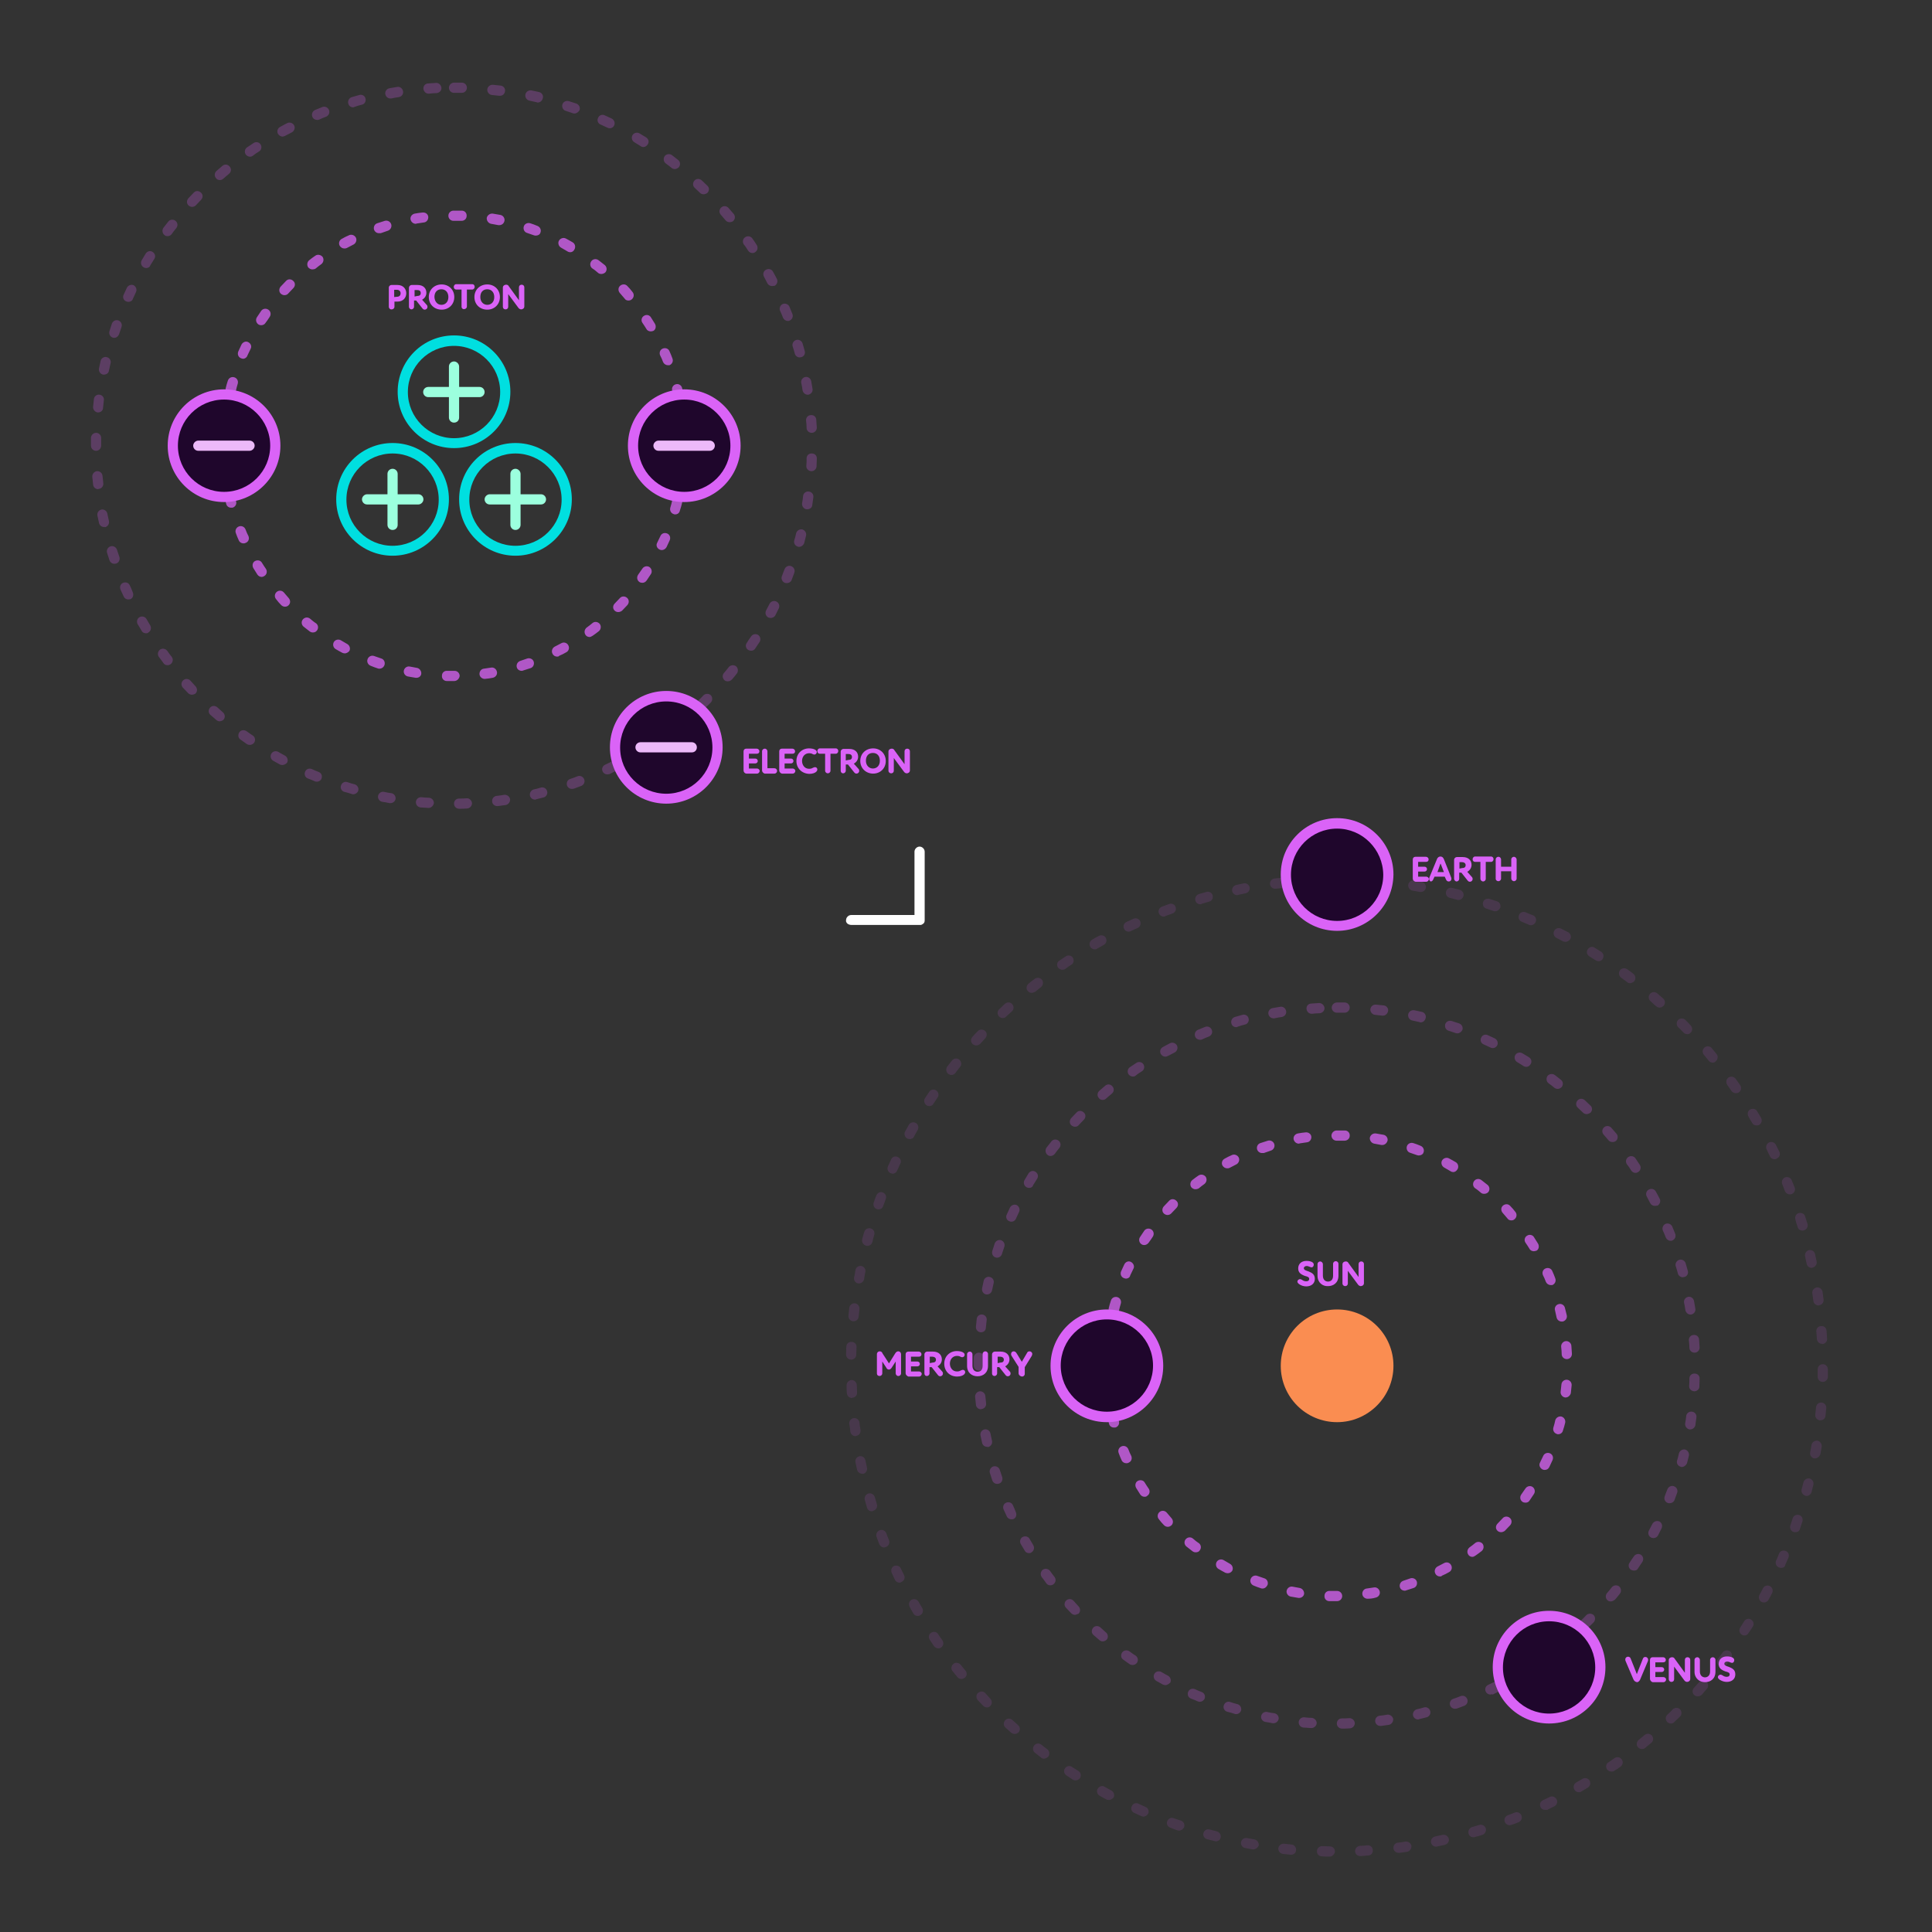 <svg version="1.1" id="Layer_1" xmlns="http://www.w3.org/2000/svg" xmlns:xlink="http://www.w3.org/1999/xlink" x="0px" y="0px" viewBox="0 0 720 720" style="enable-background:new 0 0 720 720;" xml:space="preserve">
<rect x="0" y="0" width="720" height="720" fill="#333333" stroke="none"/>
<style type="text/css">
	.st0{opacity:0.25;fill:#DA63F7;enable-background:new    ;}
	.st1{opacity:0.75;}
	.st2{fill:#DA63F7;}
	.st3{fill:#00DFE0;}
	.st4{fill:#9CFFDE;}
	.st5{fill:#1F062C;}
	.st6{fill:#ECB9F9;}
	.st7{fill:#FA8D51;}
	.st8{opacity:0.13;fill:#DA63F7;enable-background:new    ;}
	.st9{fill:#FFFFFF;}
</style>
<g>
	<path class="st0" d="M171.1,301.4c-1,0-1.9-0.8-1.9-1.9s0.8-1.9,1.9-1.9c0.9,0,1.9,0,2.8-0.1c1-0.1,1.9,0.8,2,1.8   c0,1.1-0.8,1.9-1.8,2S172.1,301.4,171.1,301.4L171.1,301.4z M159.7,301.1L159.7,301.1c-1.1-0.1-2-0.1-3-0.2s-1.8-1-1.7-2.1   c0.1-1,1-1.8,2.1-1.7c0.9,0.1,1.9,0.2,2.8,0.2c1.1,0.1,1.8,1,1.8,2C161.5,300.3,160.7,301.1,159.7,301.1z M185.3,300.4   c-1,0-1.8-0.7-1.9-1.7c-0.1-1,0.6-2,1.7-2.1c0.9-0.1,1.9-0.2,2.8-0.4c1-0.1,2,0.6,2.2,1.6c0.1,1-0.6,2-1.6,2.2   c-1,0.1-1.9,0.3-2.9,0.4C185.5,300.4,185.4,300.4,185.3,300.4z M145.5,299.3c-0.1,0-0.2,0-0.3,0c-1-0.2-1.9-0.4-2.8-0.5   c-1-0.2-1.7-1.2-1.5-2.2s1.2-1.7,2.2-1.5c0.9,0.2,1.8,0.4,2.8,0.5c1,0.2,1.7,1.2,1.5,2.2C147.2,298.7,146.4,299.3,145.5,299.3z    M199.4,298c-0.9,0-1.7-0.6-1.9-1.5c-0.2-1,0.4-2,1.4-2.3c0.9-0.2,1.8-0.4,2.7-0.7c1-0.3,2.1,0.4,2.3,1.4c0.3,1-0.4,2.1-1.4,2.3   c-0.9,0.2-1.9,0.5-2.8,0.7C199.7,298,199.6,298,199.4,298z M131.6,296c-0.2,0-0.4,0-0.5-0.1c-0.9-0.3-1.9-0.6-2.8-0.8   c-1-0.3-1.6-1.4-1.2-2.4c0.3-1,1.4-1.6,2.4-1.2c0.9,0.3,1.8,0.6,2.7,0.8c1,0.3,1.6,1.4,1.3,2.4C133.2,295.5,132.4,296,131.6,296z    M213.1,294c-0.8,0-1.5-0.5-1.8-1.3c-0.3-1,0.2-2.1,1.2-2.4c0.9-0.3,1.8-0.6,2.7-1c1-0.4,2.1,0.1,2.5,1.1s-0.1,2.1-1.1,2.5   c-0.9,0.3-1.8,0.7-2.7,1C213.6,294,213.3,294,213.1,294z M118.1,291.3c-0.2,0-0.5,0-0.7-0.1c-0.9-0.4-1.8-0.8-2.7-1.1   c-1-0.4-1.4-1.5-1-2.5s1.5-1.4,2.5-1c0.9,0.4,1.7,0.8,2.6,1.1c1,0.4,1.4,1.5,1,2.5C119.6,290.8,118.9,291.3,118.1,291.3z    M226.3,288.6c-0.7,0-1.4-0.4-1.7-1.1c-0.5-1,0-2.1,0.9-2.5c0.8-0.4,1.7-0.8,2.5-1.2c0.9-0.5,2.1-0.1,2.6,0.8s0.1,2.1-0.9,2.6   c-0.9,0.4-1.7,0.9-2.6,1.3C226.9,288.5,226.6,288.6,226.3,288.6z M105.2,285.1c-0.3,0-0.6-0.1-0.9-0.2c-0.8-0.5-1.7-0.9-2.5-1.4   c-0.9-0.5-1.2-1.7-0.7-2.6s1.7-1.2,2.6-0.7c0.8,0.5,1.6,0.9,2.5,1.4s1.3,1.7,0.8,2.6C106.6,284.7,105.9,285.1,105.2,285.1z    M238.9,281.8c-0.6,0-1.3-0.3-1.6-0.9c-0.5-0.9-0.3-2.1,0.6-2.6c0.8-0.5,1.6-1,2.4-1.5c0.9-0.6,2.1-0.3,2.6,0.6   c0.6,0.9,0.3,2.1-0.6,2.6c-0.8,0.5-1.6,1-2.5,1.5C239.6,281.7,239.2,281.8,238.9,281.8z M93.1,277.6c-0.4,0-0.8-0.1-1.1-0.3   c-0.8-0.6-1.6-1.1-2.4-1.7c-0.9-0.6-1-1.8-0.4-2.7c0.6-0.9,1.8-1,2.7-0.4c0.8,0.6,1.5,1.1,2.3,1.6c0.9,0.6,1.1,1.8,0.5,2.7   C94.3,277.3,93.7,277.6,93.1,277.6z M250.6,273.7c-0.6,0-1.1-0.3-1.5-0.7c-0.6-0.8-0.5-2,0.3-2.7c0.7-0.6,1.5-1.2,2.2-1.7   c0.8-0.7,2-0.5,2.7,0.3s0.5,2-0.3,2.7c-0.8,0.6-1.5,1.2-2.3,1.8C251.5,273.5,251,273.7,250.6,273.7z M81.8,268.8   c-0.4,0-0.9-0.2-1.2-0.5c-0.7-0.6-1.5-1.3-2.2-1.9c-0.8-0.7-0.8-1.9-0.1-2.7c0.7-0.8,1.9-0.8,2.7-0.1c0.7,0.6,1.4,1.3,2.1,1.9   c0.8,0.7,0.9,1.9,0.2,2.7C82.9,268.6,82.3,268.8,81.8,268.8z M261.5,264.4c-0.5,0-1-0.2-1.4-0.6c-0.7-0.8-0.7-2,0.1-2.7   c0.7-0.6,1.3-1.3,2-2c0.7-0.7,2-0.7,2.7,0c0.7,0.7,0.7,2,0,2.7c-0.7,0.7-1.4,1.4-2.1,2C262.4,264.2,261.9,264.4,261.5,264.4z    M71.5,258.9c-0.5,0-1-0.2-1.4-0.6c-0.7-0.7-1.3-1.4-2-2.1c-0.7-0.8-0.6-2,0.2-2.7c0.8-0.7,2-0.6,2.7,0.2c0.6,0.7,1.3,1.4,1.9,2.1   c0.7,0.8,0.7,2-0.1,2.7C72.5,258.7,72,258.9,71.5,258.9z M271.2,253.9c-0.4,0-0.9-0.1-1.2-0.4c-0.8-0.7-0.9-1.9-0.2-2.7   c0.6-0.7,1.2-1.4,1.8-2.2c0.7-0.8,1.9-0.9,2.7-0.3c0.8,0.7,0.9,1.9,0.3,2.7c-0.6,0.8-1.2,1.5-1.8,2.2   C272.3,253.7,271.8,253.9,271.2,253.9z M62.4,247.9c-0.6,0-1.2-0.3-1.5-0.8c-0.6-0.8-1.1-1.6-1.7-2.3c-0.6-0.9-0.4-2,0.4-2.7   c0.9-0.6,2-0.4,2.7,0.4c0.5,0.8,1.1,1.5,1.7,2.3c0.6,0.8,0.5,2-0.4,2.7C63.2,247.8,62.8,247.9,62.4,247.9z M279.9,242.5   c-0.4,0-0.7-0.1-1.1-0.3c-0.9-0.6-1.1-1.8-0.5-2.6c0.5-0.8,1-1.6,1.6-2.4c0.6-0.9,1.7-1.1,2.6-0.6c0.9,0.6,1.1,1.8,0.6,2.6   c-0.5,0.8-1.1,1.6-1.6,2.4C281.1,242.3,280.5,242.5,279.9,242.5z M54.4,236c-0.7,0-1.3-0.3-1.6-0.9c-0.5-0.8-1-1.7-1.5-2.5   c-0.5-0.9-0.2-2.1,0.7-2.6c0.9-0.5,2.1-0.2,2.6,0.7c0.5,0.8,0.9,1.6,1.4,2.4c0.5,0.9,0.2,2.1-0.7,2.6C55.1,236,54.8,236,54.4,236z    M287.2,230.3c-0.3,0-0.6-0.1-0.9-0.2c-0.9-0.5-1.3-1.6-0.8-2.6c0.4-0.8,0.9-1.7,1.3-2.5c0.5-0.9,1.6-1.3,2.6-0.8   c0.9,0.5,1.3,1.6,0.8,2.6c-0.4,0.9-0.9,1.7-1.3,2.6C288.6,229.9,287.9,230.3,287.2,230.3z M47.8,223.4c-0.7,0-1.4-0.4-1.7-1.1   c-0.4-0.9-0.8-1.8-1.2-2.6c-0.4-1,0-2.1,1-2.5s2.1,0,2.5,1c0.4,0.9,0.8,1.7,1.1,2.6c0.4,1,0,2.1-0.9,2.5   C48.4,223.3,48.1,223.4,47.8,223.4z M293.2,217.3c-0.2,0-0.5,0-0.7-0.1c-1-0.4-1.5-1.5-1.1-2.5c0.3-0.9,0.7-1.8,1-2.6   c0.4-1,1.5-1.5,2.5-1.1s1.5,1.5,1.1,2.5c-0.3,0.9-0.7,1.8-1,2.7C294.7,216.9,294,217.3,293.2,217.3z M42.6,210.1   c-0.8,0-1.5-0.5-1.8-1.3c-0.3-0.9-0.6-1.8-0.9-2.8c-0.3-1,0.3-2.1,1.3-2.4c1-0.3,2.1,0.3,2.4,1.3c0.3,0.9,0.6,1.8,0.9,2.7   c0.3,1-0.2,2.1-1.2,2.4C43,210.1,42.8,210.1,42.6,210.1z M297.8,203.8c-0.2,0-0.3,0-0.5-0.1c-1-0.3-1.6-1.3-1.3-2.3   c0.3-0.9,0.5-1.8,0.7-2.7c0.3-1,1.3-1.6,2.3-1.4c1,0.3,1.6,1.3,1.4,2.3c-0.2,0.9-0.5,1.9-0.7,2.8   C299.4,203.2,298.6,203.8,297.8,203.8z M38.8,196.4c-0.9,0-1.7-0.6-1.9-1.5c-0.2-0.9-0.4-1.9-0.6-2.8c-0.2-1,0.5-2,1.5-2.2   s2,0.5,2.2,1.5c0.2,0.9,0.4,1.8,0.6,2.8c0.2,1-0.4,2-1.5,2.3C39.1,196.3,39,196.4,38.8,196.4z M300.8,189.8c-0.1,0-0.2,0-0.3,0   c-1-0.2-1.7-1.2-1.6-2.2c0.2-0.9,0.3-1.9,0.4-2.8c0.1-1,1.1-1.8,2.2-1.6c1,0.1,1.8,1.1,1.6,2.2c-0.1,1-0.3,1.9-0.4,2.9   C302.6,189.2,301.8,189.8,300.8,189.8z M36.6,182.3c-1,0-1.8-0.7-1.9-1.7c-0.1-1-0.2-1.9-0.3-2.9c-0.1-1,0.7-2,1.7-2.1   c1.1-0.1,2,0.7,2.1,1.7c0.1,0.9,0.2,1.9,0.3,2.8c0.1,1-0.6,2-1.7,2.1C36.7,182.2,36.6,182.3,36.6,182.3z M302.4,175.6h-0.1   c-1.1-0.1-1.9-1-1.8-2c0.1-0.9,0.1-1.9,0.1-2.8c0-1.1,0.9-1.9,2-1.8c1.1,0,1.9,0.9,1.8,2c0,1-0.1,1.9-0.1,2.9   C304.2,174.8,303.4,175.6,302.4,175.6z M35.8,168c-1.1,0-1.9-0.9-1.9-1.9s0-1.9,0-2.9s0.9-1.9,1.9-1.9l0,0c1.1,0,1.9,0.9,1.9,1.9   c0,0.9,0,1.9,0,2.8C37.7,167.1,36.9,168,35.8,168z M302.5,161.3c-1,0-1.9-0.8-1.9-1.8c0-0.9-0.1-1.9-0.2-2.8c-0.1-1,0.7-2,1.8-2   c1.1-0.1,2,0.7,2,1.8c0.1,1,0.1,1.9,0.2,2.9C304.4,160.4,303.6,161.3,302.5,161.3L302.5,161.3z M36.6,153.7c-0.1,0-0.1,0-0.2,0   c-1-0.1-1.8-1.1-1.7-2.1c0.1-1,0.2-1.9,0.3-2.9c0.1-1,1.1-1.8,2.1-1.6c1,0.1,1.8,1.1,1.6,2.1c-0.1,0.9-0.2,1.9-0.3,2.8   C38.4,153,37.5,153.7,36.6,153.7z M301,147.1c-0.9,0-1.7-0.7-1.9-1.6c-0.1-0.9-0.3-1.9-0.5-2.8c-0.2-1,0.5-2,1.5-2.2s2,0.5,2.2,1.5   c0.2,0.9,0.3,1.9,0.5,2.9s-0.5,2-1.6,2.2C301.2,147.1,301.1,147.1,301,147.1z M38.8,139.6c-0.1,0-0.3,0-0.4,0   c-1-0.2-1.7-1.2-1.5-2.3c0.2-0.9,0.4-1.9,0.6-2.8c0.2-1,1.3-1.7,2.3-1.4c1,0.2,1.7,1.3,1.4,2.3c-0.2,0.9-0.4,1.8-0.6,2.7   C40.5,139,39.7,139.6,38.8,139.6z M298,133.2c-0.8,0-1.6-0.6-1.8-1.4c-0.2-0.9-0.5-1.8-0.8-2.7c-0.3-1,0.3-2.1,1.3-2.4   s2.1,0.3,2.4,1.3c0.3,0.9,0.5,1.9,0.8,2.8c0.3,1-0.3,2.1-1.3,2.3C298.4,133.1,298.2,133.2,298,133.2z M42.6,125.9   c-0.2,0-0.4,0-0.6-0.1c-1-0.3-1.5-1.4-1.2-2.4c0.3-0.9,0.6-1.8,0.9-2.8c0.4-1,1.4-1.5,2.4-1.2c1,0.4,1.5,1.4,1.2,2.4   c-0.3,0.9-0.6,1.8-0.9,2.7C44.1,125.3,43.4,125.9,42.6,125.9z M293.6,119.6c-0.8,0-1.5-0.5-1.8-1.2c-0.3-0.9-0.7-1.7-1.1-2.6   c-0.4-1,0.1-2.1,1-2.5c1-0.4,2.1,0.1,2.5,1s0.7,1.8,1.1,2.7c0.4,1-0.1,2.1-1.1,2.5C294,119.6,293.8,119.6,293.6,119.6z M47.8,112.5   c-0.3,0-0.5-0.1-0.8-0.2c-1-0.4-1.4-1.6-0.9-2.5c0.4-0.9,0.8-1.8,1.2-2.6c0.5-0.9,1.6-1.3,2.5-0.9c0.9,0.5,1.3,1.6,0.9,2.5   c-0.4,0.8-0.8,1.7-1.2,2.6C49.3,112.1,48.6,112.5,47.8,112.5z M287.7,106.6c-0.7,0-1.4-0.4-1.7-1c-0.4-0.8-0.9-1.7-1.3-2.5   c-0.5-0.9-0.2-2.1,0.8-2.6c0.9-0.5,2.1-0.2,2.6,0.8c0.5,0.8,0.9,1.7,1.4,2.6s0.1,2.1-0.8,2.6C288.3,106.5,288,106.6,287.7,106.6z    M54.5,99.9c-0.3,0-0.7-0.1-1-0.3c-0.9-0.5-1.2-1.7-0.7-2.6c0.5-0.8,1-1.7,1.5-2.5c0.6-0.9,1.7-1.2,2.6-0.6   c0.9,0.6,1.2,1.7,0.6,2.6c-0.5,0.8-1,1.6-1.5,2.4C55.8,99.6,55.1,99.9,54.5,99.9z M280.4,94.3c-0.6,0-1.2-0.3-1.6-0.9   c-0.5-0.8-1-1.6-1.6-2.3c-0.6-0.9-0.4-2.1,0.5-2.7s2.1-0.4,2.7,0.5c0.6,0.8,1.1,1.6,1.6,2.4c0.6,0.9,0.3,2.1-0.5,2.6   C281.2,94.2,280.8,94.3,280.4,94.3z M62.4,88c-0.4,0-0.8-0.1-1.1-0.4c-0.8-0.6-1-1.8-0.4-2.7c0.6-0.8,1.2-1.5,1.8-2.3   c0.6-0.8,1.8-1,2.7-0.3c0.8,0.6,1,1.8,0.3,2.7c-0.6,0.7-1.2,1.5-1.7,2.2C63.6,87.8,63,88,62.4,88z M271.9,82.8   c-0.5,0-1.1-0.2-1.5-0.7c-0.6-0.7-1.2-1.4-1.8-2.1c-0.7-0.8-0.6-2,0.2-2.7c0.8-0.7,2-0.6,2.7,0.2c0.6,0.7,1.3,1.5,1.9,2.2   c0.7,0.8,0.6,2-0.2,2.7C272.8,82.7,272.3,82.8,271.9,82.8z M71.6,77.1c-0.5,0-0.9-0.2-1.3-0.5c-0.8-0.7-0.8-1.9-0.1-2.7   c0.7-0.7,1.3-1.4,2-2.1c0.7-0.8,1.9-0.8,2.7,0c0.8,0.7,0.8,1.9,0,2.7c-0.7,0.7-1.3,1.4-1.9,2C72.6,76.9,72.1,77.1,71.6,77.1z    M262.2,72.4c-0.5,0-1-0.2-1.3-0.5c-0.7-0.7-1.4-1.3-2-1.9c-0.8-0.7-0.8-1.9-0.1-2.7c0.7-0.8,1.9-0.8,2.7-0.1   c0.7,0.7,1.4,1.3,2.1,2c0.8,0.7,0.8,1.9,0,2.7C263.2,72.2,262.7,72.4,262.2,72.4z M81.9,67.1c-0.5,0-1.1-0.2-1.4-0.7   c-0.7-0.8-0.6-2,0.2-2.7c0.7-0.6,1.5-1.3,2.2-1.9c0.8-0.7,2-0.6,2.7,0.3c0.7,0.8,0.6,2-0.3,2.7c-0.7,0.6-1.4,1.2-2.1,1.8   C82.8,67,82.3,67.1,81.9,67.1z M251.5,63c-0.4,0-0.8-0.1-1.2-0.4c-0.7-0.6-1.5-1.2-2.2-1.7c-0.8-0.6-1-1.8-0.4-2.7   c0.6-0.8,1.8-1,2.7-0.4c0.8,0.6,1.5,1.2,2.3,1.8c0.8,0.6,1,1.8,0.3,2.7C252.6,62.7,252,63,251.5,63z M93.2,58.4   c-0.6,0-1.2-0.3-1.6-0.8c-0.6-0.9-0.4-2.1,0.5-2.7c0.8-0.5,1.6-1.1,2.4-1.6c0.9-0.6,2.1-0.3,2.6,0.5c0.6,0.9,0.3,2.1-0.5,2.6   c-0.8,0.5-1.6,1-2.3,1.6C93.9,58.3,93.5,58.4,93.2,58.4z M239.8,54.8c-0.3,0-0.7-0.1-1-0.3c-0.8-0.5-1.6-1-2.4-1.5   c-0.9-0.5-1.2-1.7-0.7-2.6c0.5-0.9,1.7-1.2,2.6-0.7c0.8,0.5,1.7,1,2.5,1.5c0.9,0.6,1.2,1.7,0.6,2.6C241,54.4,240.4,54.8,239.8,54.8   z M105.3,50.9c-0.7,0-1.3-0.4-1.7-1c-0.5-0.9-0.2-2.1,0.8-2.6c0.8-0.5,1.7-0.9,2.6-1.4s2.1-0.1,2.6,0.8c0.5,0.9,0.1,2.1-0.8,2.6   c-0.8,0.4-1.7,0.9-2.5,1.3C105.9,50.8,105.6,50.9,105.3,50.9z M227.2,47.8c-0.3,0-0.6-0.1-0.8-0.2c-0.8-0.4-1.7-0.8-2.6-1.2   c-1-0.4-1.4-1.6-0.9-2.5c0.4-1,1.6-1.4,2.5-0.9c0.9,0.4,1.8,0.8,2.6,1.2c0.9,0.5,1.3,1.6,0.9,2.5C228.6,47.4,228,47.8,227.2,47.8z    M118.2,44.7c-0.7,0-1.5-0.4-1.8-1.2c-0.4-1,0.1-2.1,1-2.5s1.8-0.7,2.7-1.1c1-0.4,2.1,0.1,2.5,1.1s-0.1,2.1-1.1,2.5   c-0.9,0.3-1.7,0.7-2.6,1.1C118.7,44.7,118.4,44.7,118.2,44.7z M214.1,42.3c-0.2,0-0.4,0-0.6-0.1c-0.9-0.3-1.8-0.6-2.7-0.9   c-1-0.3-1.5-1.4-1.2-2.4s1.4-1.5,2.4-1.2c0.9,0.3,1.8,0.6,2.8,0.9c1,0.4,1.5,1.4,1.2,2.4C215.6,41.8,214.8,42.3,214.1,42.3z    M131.6,40c-0.8,0-1.6-0.5-1.8-1.4c-0.3-1,0.3-2.1,1.3-2.4c0.9-0.3,1.9-0.5,2.8-0.8c1-0.3,2.1,0.3,2.3,1.3c0.3,1-0.3,2.1-1.3,2.3   c-0.9,0.2-1.8,0.5-2.7,0.8C132,39.9,131.8,40,131.6,40z M200.4,38.2c-0.1,0-0.3,0-0.4-0.1c-0.9-0.2-1.8-0.4-2.7-0.6   c-1-0.2-1.7-1.2-1.5-2.3c0.2-1,1.2-1.7,2.3-1.5c0.9,0.2,1.9,0.4,2.8,0.6c1,0.2,1.7,1.3,1.4,2.3C202,37.7,201.2,38.2,200.4,38.2z    M145.5,36.7c-0.9,0-1.7-0.6-1.9-1.6c-0.2-1,0.5-2,1.5-2.2c0.9-0.2,1.9-0.3,2.9-0.5s2,0.5,2.2,1.6s-0.5,2-1.6,2.2   c-0.9,0.1-1.9,0.3-2.8,0.5C145.8,36.7,145.7,36.7,145.5,36.7z M186.3,35.7c-0.1,0-0.2,0-0.2,0c-0.9-0.1-1.9-0.2-2.8-0.3   c-1-0.1-1.8-1.1-1.7-2.1s1.1-1.8,2.1-1.7s1.9,0.2,2.9,0.3s1.8,1.1,1.6,2.1C188.1,35,187.3,35.7,186.3,35.7z M159.7,34.9   c-1,0-1.8-0.8-1.9-1.8c-0.1-1.1,0.7-2,1.8-2c1-0.1,1.9-0.1,2.9-0.2c1-0.1,1.9,0.8,2,1.8c0.1,1.1-0.8,1.9-1.8,2   c-0.9,0-1.9,0.1-2.8,0.2C159.8,34.9,159.8,34.9,159.7,34.9z M172.1,34.6C172.1,34.6,172,34.6,172.1,34.6c-1,0-1.9,0-2.9,0   c-1.1,0-1.9-0.9-1.9-1.9s0.9-1.9,1.9-1.9s1.9,0,2.9,0c1.1,0,1.9,0.9,1.9,1.9C174,33.8,173.1,34.6,172.1,34.6z"/>
	<g class="st1">
		<path class="st2" d="M169.3,253.8h-0.1c-0.9,0-1.8,0-2.7,0c-1.1,0-1.9-0.9-1.8-2c0-1.1,0.9-1.9,2-1.8c0.9,0,1.8,0,2.7,0    c1.1,0,1.9,0.9,1.9,1.9C171.2,252.9,170.3,253.8,169.3,253.8z M180.6,253c-0.9,0-1.8-0.7-1.9-1.7c-0.1-1,0.6-2,1.6-2.1    c0.9-0.1,1.8-0.3,2.7-0.4c1-0.2,2,0.5,2.2,1.6c0.2,1-0.5,2-1.6,2.2c-0.9,0.2-1.9,0.3-2.9,0.4C180.8,253,180.7,253,180.6,253z     M155.2,252.6c-0.1,0-0.2,0-0.3,0c-1-0.2-1.9-0.3-2.9-0.5s-1.7-1.2-1.5-2.2s1.2-1.7,2.2-1.5c0.9,0.2,1.8,0.3,2.7,0.5    c1,0.2,1.7,1.2,1.6,2.2C156.9,252,156.1,252.6,155.2,252.6z M194.4,250c-0.8,0-1.6-0.5-1.8-1.3c-0.3-1,0.3-2.1,1.3-2.4    c0.9-0.3,1.8-0.6,2.6-0.9c1-0.3,2.1,0.2,2.4,1.2c0.3,1-0.2,2.1-1.2,2.4c-0.9,0.3-1.8,0.6-2.8,0.9C194.8,250,194.6,250,194.4,250z     M141.4,249.2c-0.2,0-0.4,0-0.6-0.1c-0.9-0.3-1.8-0.6-2.7-1c-1-0.4-1.5-1.5-1.1-2.5c0.4-1,1.5-1.5,2.5-1.1    c0.9,0.3,1.7,0.6,2.6,0.9c1,0.3,1.5,1.4,1.2,2.4C143,248.7,142.2,249.2,141.4,249.2z M207.6,244.7c-0.7,0-1.4-0.4-1.7-1.1    c-0.5-0.9-0.1-2.1,0.8-2.6c0.8-0.4,1.6-0.8,2.5-1.3s2.1-0.2,2.6,0.8c0.5,0.9,0.2,2.1-0.8,2.6c-0.8,0.5-1.7,0.9-2.6,1.3    C208.2,244.7,207.9,244.7,207.6,244.7z M128.5,243.5c-0.3,0-0.6-0.1-0.9-0.2c-0.9-0.5-1.7-0.9-2.5-1.4c-0.9-0.5-1.2-1.7-0.7-2.6    s1.7-1.2,2.6-0.7c0.8,0.5,1.6,0.9,2.4,1.4c0.9,0.5,1.3,1.7,0.8,2.6C129.8,243.1,129.1,243.5,128.5,243.5z M219.7,237.4    c-0.6,0-1.2-0.3-1.5-0.8c-0.6-0.9-0.4-2,0.4-2.7c0.7-0.5,1.5-1.1,2.2-1.7c0.8-0.7,2-0.5,2.7,0.3c0.6,0.8,0.5,2-0.3,2.7    c-0.8,0.6-1.5,1.2-2.3,1.7C220.4,237.2,220.1,237.4,219.7,237.4z M116.6,235.7c-0.4,0-0.8-0.1-1.2-0.4c-0.8-0.6-1.5-1.2-2.3-1.8    c-0.8-0.7-0.9-1.9-0.2-2.7c0.7-0.8,1.9-0.9,2.7-0.2c0.7,0.6,1.4,1.2,2.2,1.7c0.8,0.6,1,1.8,0.3,2.7    C117.7,235.5,117.2,235.7,116.6,235.7z M230.4,228.1c-0.5,0-1-0.2-1.3-0.5c-0.8-0.7-0.8-1.9,0-2.7c0.6-0.7,1.3-1.3,1.9-2    c0.7-0.8,1.9-0.8,2.7-0.1c0.8,0.7,0.8,1.9,0.1,2.7c-0.7,0.7-1.3,1.4-2,2.1C231.4,227.9,230.9,228.1,230.4,228.1z M106.2,226.1    c-0.5,0-1-0.2-1.4-0.6c-0.7-0.7-1.3-1.4-1.9-2.2c-0.7-0.8-0.6-2,0.2-2.7c0.8-0.7,2-0.6,2.7,0.2c0.6,0.7,1.2,1.4,1.8,2.1    c0.7,0.8,0.7,2-0.1,2.7C107.1,226,106.6,226.1,106.2,226.1z M239.4,217.2c-0.4,0-0.8-0.1-1.1-0.3c-0.9-0.6-1.1-1.8-0.5-2.7    c0.5-0.8,1.1-1.5,1.6-2.3c0.6-0.9,1.8-1.1,2.6-0.6c0.9,0.6,1.1,1.8,0.6,2.6c-0.5,0.8-1.1,1.6-1.6,2.4    C240.6,216.9,240,217.2,239.4,217.2z M97.5,215c-0.6,0-1.2-0.3-1.6-0.9c-0.5-0.8-1-1.6-1.5-2.4c-0.5-0.9-0.3-2.1,0.6-2.6    s2.1-0.3,2.6,0.6c0.5,0.8,1,1.6,1.5,2.3c0.6,0.9,0.3,2.1-0.5,2.6C98.2,214.9,97.8,215,97.5,215z M246.6,205    c-0.3,0-0.6-0.1-0.8-0.2c-1-0.5-1.4-1.6-0.9-2.5c0.4-0.8,0.8-1.7,1.2-2.5c0.4-1,1.5-1.4,2.5-1s1.4,1.5,1,2.5    c-0.4,0.9-0.8,1.8-1.2,2.6C248,204.6,247.3,205,246.6,205z M90.7,202.5c-0.7,0-1.4-0.4-1.7-1.1c-0.4-0.9-0.8-1.8-1.1-2.7    c-0.4-1,0.1-2.1,1.1-2.5s2.1,0.1,2.5,1.1c0.3,0.9,0.7,1.7,1.1,2.5c0.4,1,0,2.1-1,2.5C91.2,202.5,91,202.5,90.7,202.5z     M251.6,191.7c-0.2,0-0.4,0-0.5-0.1c-1-0.3-1.6-1.3-1.3-2.4c0.3-0.9,0.5-1.8,0.7-2.7c0.3-1,1.3-1.6,2.3-1.4c1,0.3,1.6,1.3,1.4,2.3    c-0.2,0.9-0.5,1.9-0.8,2.8C253.2,191.2,252.5,191.7,251.6,191.7z M86.1,189.2c-0.9,0-1.6-0.6-1.8-1.4c-0.2-0.9-0.5-1.9-0.7-2.8    c-0.2-1,0.4-2,1.5-2.3c1-0.2,2,0.4,2.3,1.5c0.2,0.9,0.4,1.8,0.6,2.7c0.3,1-0.4,2.1-1.4,2.3C86.4,189.2,86.2,189.2,86.1,189.2z     M254.4,177.9c-0.1,0-0.1,0-0.2,0c-1-0.1-1.8-1.1-1.7-2.1c0.1-0.9,0.2-1.8,0.3-2.8s1-1.8,2.1-1.7c1,0.1,1.8,1,1.7,2.1    c-0.1,1-0.2,1.9-0.3,2.9C256.2,177.1,255.4,177.9,254.4,177.9z M83.7,175.2c-1,0-1.8-0.8-1.9-1.7c-0.1-1-0.1-1.9-0.2-2.9    c-0.1-1.1,0.8-1.9,1.8-2c1.1-0.1,1.9,0.8,2,1.8c0,0.9,0.1,1.8,0.2,2.8c0.1,1-0.7,2-1.7,2.1C83.9,175.2,83.8,175.2,83.7,175.2z     M254.9,163.7c-1,0-1.9-0.8-1.9-1.8c0-0.9-0.1-1.8-0.2-2.8c-0.1-1,0.7-2,1.7-2.1s2,0.7,2.1,1.7s0.1,1.9,0.2,2.9    C256.8,162.8,256,163.7,254.9,163.7L254.9,163.7z M83.7,161c-0.1,0-0.1,0-0.2,0c-1-0.1-1.8-1-1.7-2.1c0.1-1,0.2-1.9,0.3-2.9    s1.1-1.8,2.1-1.7c1,0.1,1.8,1.1,1.7,2.1c-0.1,0.9-0.2,1.8-0.3,2.8C85.5,160.3,84.7,161,83.7,161z M253,149.7    c-0.9,0-1.7-0.6-1.9-1.5s-0.4-1.8-0.6-2.7c-0.3-1,0.4-2.1,1.4-2.3c1-0.3,2.1,0.4,2.3,1.4c0.2,0.9,0.5,1.9,0.7,2.8    c0.2,1-0.4,2-1.5,2.3C253.3,149.7,253.1,149.7,253,149.7z M86,147.1c-0.2,0-0.3,0-0.5-0.1c-1-0.3-1.6-1.3-1.4-2.3    c0.2-0.9,0.5-1.9,0.8-2.8c0.3-1,1.3-1.6,2.4-1.3c1,0.3,1.6,1.3,1.3,2.4c-0.3,0.9-0.5,1.8-0.7,2.7C87.7,146.5,86.9,147.1,86,147.1z     M248.9,136.1c-0.8,0-1.5-0.5-1.8-1.2c-0.3-0.9-0.7-1.7-1.1-2.5c-0.4-1,0-2.1,1-2.5s2.1,0,2.5,1c0.4,0.9,0.8,1.8,1.1,2.7    c0.4,1-0.1,2.1-1.1,2.5C249.3,136.1,249.1,136.1,248.9,136.1z M90.6,133.7c-0.3,0-0.5-0.1-0.8-0.2c-1-0.4-1.4-1.5-1-2.5    c0.4-0.9,0.8-1.8,1.2-2.6c0.5-0.9,1.6-1.4,2.5-0.9c1,0.5,1.4,1.6,0.9,2.5c-0.4,0.8-0.8,1.7-1.2,2.5    C92,133.2,91.3,133.7,90.6,133.7z M242.5,123.5c-0.6,0-1.3-0.3-1.6-0.9c-0.5-0.8-1-1.6-1.5-2.3c-0.6-0.9-0.3-2.1,0.6-2.6    c0.9-0.6,2.1-0.3,2.6,0.6c0.5,0.8,1,1.6,1.5,2.4c0.5,0.9,0.3,2.1-0.6,2.6C243.2,123.4,242.9,123.5,242.5,123.5z M97.3,121.2    c-0.4,0-0.7-0.1-1-0.3c-0.9-0.6-1.1-1.8-0.6-2.6c0.5-0.8,1.1-1.6,1.6-2.4c0.6-0.9,1.8-1.1,2.7-0.5c0.9,0.6,1.1,1.8,0.5,2.7    c-0.5,0.8-1,1.5-1.6,2.3C98.6,120.9,98,121.2,97.3,121.2z M234.2,112c-0.5,0-1.1-0.2-1.4-0.7c-0.6-0.7-1.2-1.4-1.8-2.1    c-0.7-0.8-0.7-2,0.1-2.7s2-0.7,2.7,0.1c0.7,0.7,1.3,1.4,1.9,2.2c0.7,0.8,0.6,2-0.2,2.7C235.1,111.9,234.6,112,234.2,112z M106,110    c-0.5,0-0.9-0.2-1.3-0.5c-0.8-0.7-0.8-1.9-0.1-2.7c0.7-0.7,1.3-1.4,2-2.1c0.7-0.8,1.9-0.8,2.7,0c0.8,0.7,0.8,1.9,0,2.7    c-0.6,0.7-1.3,1.3-1.9,2C107.1,109.8,106.5,110,106,110z M224.1,102.1c-0.4,0-0.9-0.1-1.2-0.4c-0.7-0.6-1.4-1.2-2.2-1.7    c-0.8-0.6-1-1.8-0.3-2.7c0.6-0.8,1.8-1,2.7-0.3c0.8,0.6,1.5,1.2,2.3,1.8c0.8,0.7,0.9,1.9,0.2,2.7    C225.2,101.9,224.6,102.1,224.1,102.1z M116.4,100.4c-0.6,0-1.1-0.3-1.5-0.7c-0.6-0.8-0.5-2,0.3-2.7c0.8-0.6,1.5-1.2,2.3-1.7    c0.8-0.6,2-0.4,2.7,0.4c0.6,0.9,0.4,2-0.4,2.7c-0.7,0.5-1.5,1.1-2.2,1.7C117.3,100.3,116.8,100.4,116.4,100.4z M212.5,94    c-0.3,0-0.7-0.1-1-0.3c-0.8-0.5-1.6-0.9-2.4-1.4c-0.9-0.5-1.3-1.7-0.8-2.6s1.7-1.3,2.6-0.8c0.9,0.5,1.7,0.9,2.5,1.4    c0.9,0.5,1.2,1.7,0.7,2.6C213.8,93.6,213.2,94,212.5,94z M128.3,92.6c-0.7,0-1.3-0.4-1.7-1c-0.5-0.9-0.2-2.1,0.8-2.6    c0.8-0.5,1.7-0.9,2.6-1.3c0.9-0.5,2.1-0.1,2.6,0.8s0.1,2.1-0.8,2.6c-0.8,0.4-1.6,0.8-2.5,1.3C128.9,92.6,128.6,92.6,128.3,92.6z     M199.7,87.8c-0.2,0-0.5,0-0.7-0.1c-0.9-0.3-1.7-0.6-2.6-0.9c-1-0.3-1.5-1.4-1.2-2.4s1.4-1.5,2.4-1.2c0.9,0.3,1.8,0.6,2.7,1    c1,0.4,1.5,1.5,1.1,2.5C201.2,87.4,200.5,87.8,199.7,87.8z M141.2,86.9c-0.8,0-1.5-0.5-1.8-1.3c-0.3-1,0.2-2.1,1.2-2.4    c0.9-0.3,1.8-0.6,2.8-0.9s2.1,0.3,2.4,1.3s-0.3,2.1-1.3,2.4c-0.9,0.3-1.8,0.6-2.6,0.9C141.6,86.9,141.4,86.9,141.2,86.9z     M186.1,83.9c-0.1,0-0.2,0-0.4,0c-0.9-0.2-1.8-0.3-2.7-0.5c-1-0.2-1.7-1.2-1.6-2.2c0.2-1,1.2-1.7,2.2-1.6c1,0.2,1.9,0.3,2.9,0.5    s1.7,1.2,1.5,2.2C187.8,83.3,187,83.9,186.1,83.9z M154.9,83.4c-0.9,0-1.7-0.7-1.9-1.6c-0.2-1,0.5-2,1.6-2.2    c1-0.2,1.9-0.3,2.9-0.4c1.1-0.1,2,0.6,2.1,1.6c0.1,1-0.6,2-1.6,2.1c-0.9,0.1-1.8,0.3-2.7,0.4C155.1,83.4,155,83.4,154.9,83.4z     M172,82.3L172,82.3c-1,0-1.9,0-2.8,0H169c-1.1,0-1.9-0.9-1.9-1.9c0-1.1,0.9-1.9,1.9-1.9h0.2l0,0c1,0,1.9,0,2.9,0    c1.1,0,1.9,0.9,1.8,2C173.9,81.5,173.1,82.3,172,82.3z"/>
	</g>
	<g>
		<g>
			<path class="st3" d="M169.2,167c-11.6,0-21-9.4-21-21s9.4-21,21-21c11.6,0,21,9.4,21,21S180.8,167,169.2,167z M169.2,128.9     c-9.5,0-17.2,7.7-17.2,17.2s7.7,17.2,17.2,17.2s17.2-7.7,17.2-17.2S178.7,128.9,169.2,128.9z"/>
			<path class="st4" d="M178.7,148h-19.1c-1.1,0-1.9-0.9-1.9-1.9c0-1.1,0.9-1.9,1.9-1.9h19.1c1.1,0,1.9,0.9,1.9,1.9     S179.8,148,178.7,148z"/>
			<path class="st4" d="M169.2,157.5c-1.1,0-1.9-0.9-1.9-1.9v-19c0-1.1,0.9-1.9,1.9-1.9s1.9,0.9,1.9,1.9v19     C171.1,156.7,170.3,157.5,169.2,157.5z"/>
		</g>
		<g>
			<path class="st3" d="M146.3,207.1c-11.6,0-21-9.4-21-21s9.4-21,21-21c11.6,0,21,9.4,21,21S157.9,207.1,146.3,207.1z M146.3,169     c-9.5,0-17.2,7.7-17.2,17.2s7.7,17.2,17.2,17.2s17.2-7.7,17.2-17.2S155.8,169,146.3,169z"/>
			<path class="st4" d="M155.9,188h-19.1c-1.1,0-1.9-0.9-1.9-1.9s0.9-1.9,1.9-1.9h19.1c1.1,0,1.9,0.9,1.9,1.9S156.9,188,155.9,188z"/>
			<path class="st4" d="M146.3,197.5c-1.1,0-1.9-0.9-1.9-1.9v-19c0-1.1,0.9-1.9,1.9-1.9c1.1,0,1.9,0.9,1.9,1.9v19     C148.2,196.7,147.4,197.5,146.3,197.5z"/>
		</g>
		<g>
			<path class="st3" d="M192.1,207.1c-11.6,0-21-9.4-21-21s9.4-21,21-21s21,9.4,21,21S203.6,207.1,192.1,207.1z M192.1,169     c-9.5,0-17.2,7.7-17.2,17.2s7.7,17.2,17.2,17.2s17.2-7.7,17.2-17.2S201.5,169,192.1,169z"/>
			<path class="st4" d="M201.6,188h-19.1c-1.1,0-1.9-0.9-1.9-1.9s0.9-1.9,1.9-1.9h19.1c1.1,0,1.9,0.9,1.9,1.9S202.7,188,201.6,188z"/>
			<path class="st4" d="M192.1,197.5c-1.1,0-1.9-0.9-1.9-1.9v-19c0-1.1,0.9-1.9,1.9-1.9s1.9,0.9,1.9,1.9v19     C194,196.7,193.1,197.5,192.1,197.5z"/>
		</g>
	</g>
	<g>
		<g>
			<circle class="st5" cx="83.5" cy="166.1" r="19.1"/>
			<path class="st2" d="M83.5,187.1c-11.6,0-21-9.4-21-21s9.4-21,21-21s21,9.4,21,21S95,187.1,83.5,187.1z M83.5,148.9     c-9.5,0-17.2,7.7-17.2,17.2s7.7,17.2,17.2,17.2s17.2-7.7,17.2-17.2S92.9,148.9,83.5,148.9z"/>
		</g>
		<path class="st6" d="M93,168H73.9c-1.1,0-1.9-0.9-1.9-1.9s0.9-1.9,1.9-1.9H93c1.1,0,1.9,0.9,1.9,1.9S94,168,93,168z"/>
	</g>
	<g>
		<g>
			<ellipse class="st5" cx="255" cy="166.1" rx="19.1" ry="19.1"/>
			<path class="st2" d="M255,187.1c-11.6,0-21-9.4-21-21s9.4-21,21-21s21,9.4,21,21S266.5,187.1,255,187.1z M255,148.9     c-9.5,0-17.2,7.7-17.2,17.2s7.7,17.2,17.2,17.2s17.2-7.7,17.2-17.2S264.4,148.9,255,148.9z"/>
		</g>
		<path class="st6" d="M264.5,168h-19.1c-1.1,0-1.9-0.9-1.9-1.9s0.9-1.9,1.9-1.9h19.1c1.1,0,1.9,0.9,1.9,1.9S265.6,168,264.5,168z"/>
	</g>
	<g>
		<g>
			<ellipse class="st5" cx="248.3" cy="278.5" rx="19.1" ry="19.1"/>
			<path class="st2" d="M248.3,299.5c-11.6,0-21-9.4-21-21s9.4-21,21-21s21,9.4,21,21S259.9,299.5,248.3,299.5z M248.3,261.4     c-9.5,0-17.2,7.7-17.2,17.2s7.7,17.2,17.2,17.2s17.2-7.7,17.2-17.2S257.8,261.4,248.3,261.4z"/>
		</g>
		<path class="st6" d="M257.8,280.4h-19.1c-1.1,0-1.9-0.9-1.9-1.9c0-1.1,0.9-1.9,1.9-1.9h19.1c1.1,0,1.9,0.9,1.9,1.9    C259.7,279.6,258.9,280.4,257.8,280.4z"/>
	</g>
	<g>
		<path class="st2" d="M277.1,287.1V280c0-0.6,0.4-1,1-1h3.9c0.5,0,1,0.4,1,1s-0.4,0.9-1,0.9h-2.9v1.8h2.4c0.5,0,0.9,0.4,0.9,0.9    s-0.4,0.9-0.9,0.9h-2.4v1.9h3c0.5,0,1,0.4,1,0.9s-0.4,1-1,1h-4C277.5,288.2,277.1,287.7,277.1,287.1z"/>
		<path class="st2" d="M284,287.1V280c0-0.6,0.5-1,1-1c0.6,0,1,0.5,1,1v6.3h2.6c0.5,0,1,0.4,1,1c0,0.5-0.4,1-1,1H285    C284.5,288.2,284,287.7,284,287.1z"/>
		<path class="st2" d="M290.4,287.1V280c0-0.6,0.4-1,1-1h3.9c0.5,0,1,0.4,1,1s-0.4,0.9-1,0.9h-2.9v1.8h2.4c0.5,0,0.9,0.4,0.9,0.9    s-0.4,0.9-0.9,0.9h-2.4v1.9h3c0.5,0,1,0.4,1,0.9s-0.4,1-1,1h-4C290.9,288.2,290.4,287.7,290.4,287.1z"/>
		<path class="st2" d="M296.8,283.6c0-2.8,2.1-4.7,4.7-4.7c1,0,1.7,0.2,2.1,0.4c0.6,0.3,0.8,0.6,0.8,1s-0.4,0.9-0.9,0.9    c-0.3,0-0.5-0.1-0.7-0.2c-0.3-0.2-0.8-0.3-1.2-0.3c-1.7,0-2.7,1.3-2.7,2.9c0,1.4,0.9,2.9,2.6,2.9c0.6,0,1-0.1,1.3-0.3    c0.3-0.1,0.6-0.3,0.9-0.3c0.5,0,0.9,0.3,0.9,0.9c0,0.3-0.2,0.6-0.4,0.8c-0.4,0.4-1.3,0.8-2.6,0.8    C298.8,288.3,296.8,286.3,296.8,283.6z"/>
		<path class="st2" d="M307.5,287.2v-6.3h-2c-0.5,0-0.9-0.4-0.9-1c0-0.5,0.4-1,0.9-1h6c0.5,0,0.9,0.4,0.9,1c0,0.5-0.4,1-0.9,1h-2    v6.3c0,0.6-0.5,1-1,1S307.5,287.8,307.5,287.2z"/>
		<path class="st2" d="M313.3,287.2v-7.1c0-0.5,0.5-1,1-1h2.2c2.2,0,3.3,1.3,3.3,2.9c0,1.2-0.7,2.1-1.6,2.6l1.7,1.9    c0.2,0.2,0.3,0.4,0.3,0.8c0,0.6-0.5,1-1,1c-0.3,0-0.6-0.1-0.9-0.5l-2.3-2.9h-0.8v2.3c0,0.6-0.5,1-1,1    C313.7,288.2,313.3,287.8,313.3,287.2z M316.2,283.2c0.9,0,1.3-0.4,1.3-1.1c0-0.8-0.6-1.1-1.3-1.1h-1v2.4L316.2,283.2L316.2,283.2    z"/>
		<path class="st2" d="M320.6,283.6c0-2.8,2.1-4.7,4.8-4.7c2.6,0,4.7,1.9,4.7,4.7c0,2.8-2.1,4.7-4.7,4.7    C322.7,288.3,320.6,286.3,320.6,283.6z M325.3,286.4c1.4,0,2.6-1,2.6-2.9s-1.1-2.9-2.6-2.9s-2.6,1-2.6,2.9S324,286.4,325.3,286.4z    "/>
		<path class="st2" d="M331.1,287.2v-7.1c0-0.7,0.6-1.1,1.2-1.1c0.4,0,0.8,0.1,1.1,0.7l3.7,5.1l0,0V280c0-0.6,0.4-1,1-1s1,0.4,1,1    v7.1c0,0.7-0.6,1.1-1.2,1.1c-0.3,0-0.8-0.2-1.1-0.7l-3.7-5l0,0v4.7c0,0.6-0.4,1-1,1C331.6,288.2,331.1,287.8,331.1,287.2z"/>
	</g>
	<g>
		<path class="st2" d="M144.9,114.3v-7.1c0-0.6,0.5-1,1-1h2.2c2.3,0,3.3,1.6,3.3,3.1s-1,3.1-3.3,3.1H147v1.9c0,0.6-0.5,1-1,1    C145.4,115.4,144.9,114.9,144.9,114.3z M147.9,110.6c1,0,1.4-0.6,1.4-1.3c0-0.7-0.5-1.3-1.4-1.3h-1v2.7L147.9,110.6L147.9,110.6z"/>
		<path class="st2" d="M152.4,114.3v-7.1c0-0.5,0.5-1,1-1h2.2c2.2,0,3.3,1.3,3.3,2.9c0,1.2-0.7,2.1-1.6,2.6l1.7,1.9    c0.2,0.2,0.3,0.4,0.3,0.8c0,0.6-0.5,1-1,1c-0.3,0-0.6-0.1-0.9-0.5l-2.3-2.9h-0.8v2.3c0,0.6-0.5,1-1,1    C152.9,115.3,152.4,114.9,152.4,114.3z M155.5,110.3c0.9,0,1.3-0.4,1.3-1.1c0-0.8-0.6-1.1-1.3-1.1h-1v2.4L155.5,110.3L155.5,110.3    z"/>
		<path class="st2" d="M159.8,110.7c0-2.8,2.1-4.7,4.8-4.7c2.6,0,4.7,1.9,4.7,4.7c0,2.8-2.1,4.7-4.7,4.7    C161.9,115.4,159.8,113.5,159.8,110.7z M164.5,113.6c1.4,0,2.6-1,2.6-2.9c0-1.8-1.1-2.9-2.6-2.9s-2.6,1-2.6,2.9    C162,112.5,163.1,113.6,164.5,113.6z"/>
		<path class="st2" d="M172,114.3v-6.4h-2c-0.5,0-0.9-0.4-0.9-1c0-0.5,0.4-1,0.9-1h6c0.5,0,0.9,0.4,0.9,1c0,0.5-0.4,1-0.9,1h-2v6.3    c0,0.6-0.5,1-1,1C172.5,115.3,172,114.9,172,114.3z"/>
		<path class="st2" d="M176.8,110.7c0-2.8,2.1-4.7,4.8-4.7c2.6,0,4.7,1.9,4.7,4.7c0,2.8-2.1,4.7-4.7,4.7    C178.9,115.4,176.8,113.5,176.8,110.7z M181.6,113.6c1.4,0,2.6-1,2.6-2.9c0-1.8-1.1-2.9-2.6-2.9s-2.6,1-2.6,2.9    C179,112.5,180.2,113.6,181.6,113.6z"/>
		<path class="st2" d="M187.4,114.3v-7.1c0-0.7,0.6-1.1,1.2-1.1c0.4,0,0.8,0.1,1.1,0.7l3.7,5.1l0,0v-4.8c0-0.6,0.4-1,1-1s1,0.4,1,1    v7.1c0,0.7-0.6,1.1-1.2,1.1c-0.3,0-0.8-0.2-1.1-0.7l-3.7-5l0,0v4.7c0,0.6-0.4,1-1,1C187.8,115.3,187.4,114.9,187.4,114.3z"/>
	</g>
</g>
<g>
	<g>
		<path class="st0" d="M500.1,644.2c-1,0-1.9-0.8-1.9-1.9c0-1.1,0.8-1.9,1.9-1.9c0.9,0,1.9,0,2.8-0.1c1,0,1.9,0.8,2,1.8    c0,1.1-0.8,1.9-1.8,2C502.1,644.2,501.1,644.2,500.1,644.2C500.2,644.2,500.2,644.2,500.1,644.2z M488.7,644L488.7,644    c-1.1-0.1-2-0.1-3-0.2c-1-0.1-1.8-1-1.7-2.1c0.1-1,1-1.8,2.1-1.7c0.9,0.1,1.9,0.2,2.8,0.2c1,0.1,1.8,1,1.8,2    C490.6,643.2,489.7,644,488.7,644z M514.4,643.2c-1,0-1.8-0.7-1.9-1.7c-0.1-1,0.6-2,1.7-2.1c0.9-0.1,1.9-0.2,2.8-0.4    c1-0.1,2,0.6,2.2,1.6c0.1,1-0.6,2-1.6,2.2c-1,0.1-1.9,0.3-2.9,0.4C514.5,643.2,514.5,643.2,514.4,643.2z M474.6,642.2    c-0.1,0-0.2,0-0.3,0c-1-0.2-1.9-0.4-2.8-0.5c-1-0.2-1.7-1.2-1.5-2.2s1.2-1.7,2.2-1.5c0.9,0.2,1.8,0.4,2.8,0.5    c1,0.2,1.7,1.2,1.5,2.2C476.3,641.5,475.5,642.2,474.6,642.2z M528.5,640.8c-0.9,0-1.7-0.6-1.9-1.5c-0.2-1,0.4-2,1.4-2.3    c0.9-0.2,1.8-0.4,2.7-0.7c1-0.3,2.1,0.4,2.3,1.4c0.3,1-0.4,2.1-1.4,2.3c-0.9,0.2-1.9,0.5-2.8,0.7    C528.7,640.8,528.6,640.8,528.5,640.8z M460.6,638.8c-0.2,0-0.4,0-0.5-0.1c-0.9-0.3-1.9-0.6-2.8-0.8c-1-0.3-1.6-1.4-1.2-2.4    c0.3-1,1.4-1.6,2.4-1.2c0.9,0.3,1.8,0.6,2.7,0.8c1,0.3,1.6,1.4,1.3,2.4C462.2,638.3,461.5,638.8,460.6,638.8z M542.2,636.8    c-0.8,0-1.5-0.5-1.8-1.3c-0.3-1,0.2-2.1,1.2-2.4c0.9-0.3,1.8-0.6,2.7-1c1-0.4,2.1,0.1,2.5,1.1s-0.1,2.1-1.1,2.5    c-0.9,0.3-1.8,0.7-2.7,1C542.6,636.8,542.4,636.8,542.2,636.8z M447.2,634.2c-0.2,0-0.5,0-0.7-0.1c-0.9-0.4-1.8-0.8-2.7-1.1    c-1-0.4-1.4-1.5-1-2.5s1.5-1.4,2.5-1c0.9,0.4,1.7,0.8,2.6,1.1c1,0.4,1.4,1.5,1,2.5C448.6,633.7,447.9,634.2,447.2,634.2z     M555.4,631.5c-0.7,0-1.4-0.4-1.7-1.1c-0.5-1,0-2.1,0.9-2.5c0.8-0.4,1.7-0.8,2.5-1.2c0.9-0.5,2.1-0.1,2.6,0.9    c0.5,0.9,0.1,2.1-0.8,2.6c-0.9,0.4-1.7,0.9-2.6,1.3C555.9,631.3,555.7,631.5,555.4,631.5z M434.3,628c-0.3,0-0.6-0.1-0.9-0.2    c-0.8-0.5-1.7-0.9-2.5-1.4c-0.9-0.5-1.2-1.7-0.7-2.6c0.5-0.9,1.7-1.2,2.6-0.7c0.8,0.5,1.6,0.9,2.5,1.4s1.3,1.7,0.8,2.6    C435.6,627.5,435,628,434.3,628z M567.9,624.7c-0.6,0-1.3-0.3-1.6-0.9c-0.5-0.9-0.3-2.1,0.6-2.6c0.8-0.5,1.6-1,2.4-1.5    c0.9-0.6,2.1-0.3,2.6,0.6c0.6,0.9,0.3,2.1-0.6,2.6c-0.8,0.5-1.6,1-2.5,1.5C568.6,624.5,568.3,624.7,567.9,624.7z M422.1,620.5    c-0.4,0-0.8-0.1-1.1-0.3c-0.8-0.6-1.6-1.1-2.4-1.7c-0.9-0.6-1-1.8-0.4-2.7c0.6-0.8,1.8-1,2.7-0.4c0.8,0.6,1.5,1.1,2.3,1.6    c0.9,0.6,1.1,1.8,0.5,2.7C423.3,620.2,422.7,620.5,422.1,620.5z M579.7,616.5c-0.6,0-1.1-0.3-1.5-0.7c-0.6-0.8-0.5-2,0.3-2.7    c0.7-0.6,1.5-1.2,2.2-1.7c0.8-0.7,2-0.5,2.7,0.3s0.5,2-0.3,2.7c-0.8,0.6-1.5,1.2-2.3,1.8C580.5,616.3,580.1,616.5,579.7,616.5z     M410.9,611.7c-0.4,0-0.9-0.2-1.2-0.5c-0.7-0.6-1.5-1.3-2.2-1.9c-0.8-0.7-0.8-1.9-0.1-2.7c0.7-0.8,1.9-0.8,2.7-0.1    c0.7,0.6,1.4,1.3,2.1,1.9c0.8,0.7,0.9,1.9,0.2,2.7C411.9,611.5,411.4,611.7,410.9,611.7z M590.5,607.2c-0.5,0-1-0.2-1.4-0.6    c-0.7-0.8-0.7-2,0.1-2.7c0.7-0.6,1.3-1.3,2-2s2-0.7,2.7,0s0.7,2,0,2.7s-1.4,1.4-2.1,2C591.5,607,591,607.2,590.5,607.2z     M400.6,601.8c-0.5,0-1-0.2-1.4-0.6c-0.7-0.7-1.3-1.4-2-2.1c-0.7-0.8-0.6-2,0.2-2.7c0.8-0.7,2-0.6,2.7,0.2    c0.6,0.7,1.3,1.4,1.9,2.1c0.7,0.8,0.7,2-0.1,2.7C401.5,601.5,401,601.8,400.6,601.8z M600.3,596.8c-0.4,0-0.9-0.1-1.2-0.4    c-0.8-0.7-0.9-1.9-0.2-2.7c0.6-0.7,1.2-1.4,1.8-2.2c0.7-0.8,1.9-0.9,2.7-0.3c0.8,0.7,0.9,1.9,0.3,2.7c-0.6,0.8-1.2,1.5-1.8,2.2    C601.4,596.5,600.8,596.8,600.3,596.8z M391.4,590.8c-0.6,0-1.2-0.3-1.5-0.8c-0.6-0.8-1.1-1.6-1.7-2.3c-0.6-0.9-0.4-2,0.4-2.7    c0.9-0.6,2-0.4,2.7,0.4c0.5,0.8,1.1,1.5,1.7,2.3s0.5,2-0.4,2.7C392.2,590.7,391.8,590.8,391.4,590.8z M608.9,585.3    c-0.4,0-0.7-0.1-1.1-0.3c-0.9-0.6-1.1-1.8-0.5-2.6c0.5-0.8,1-1.6,1.6-2.4c0.6-0.9,1.8-1.1,2.6-0.6c0.9,0.6,1.1,1.7,0.6,2.6    c-0.5,0.8-1.1,1.6-1.6,2.4C610.1,585.2,609.5,585.3,608.9,585.3z M383.5,578.8c-0.7,0-1.3-0.3-1.6-0.9c-0.5-0.8-1-1.7-1.5-2.5    c-0.5-0.9-0.2-2.1,0.7-2.6c0.9-0.5,2.1-0.2,2.6,0.7c0.5,0.8,0.9,1.6,1.4,2.4c0.5,0.9,0.2,2.1-0.7,2.6    C384.1,578.8,383.8,578.8,383.5,578.8z M616.2,573.2c-0.3,0-0.6-0.1-0.9-0.2c-0.9-0.5-1.3-1.6-0.8-2.6c0.4-0.8,0.9-1.7,1.3-2.5    c0.5-0.9,1.6-1.3,2.6-0.9c0.9,0.5,1.3,1.6,0.8,2.6c-0.4,0.9-0.9,1.7-1.3,2.6C617.6,572.8,616.9,573.2,616.2,573.2z M376.9,566.2    c-0.7,0-1.4-0.4-1.7-1.1c-0.4-0.9-0.8-1.8-1.2-2.6c-0.4-1,0-2.1,1-2.5c1-0.4,2.1,0,2.5,1c0.4,0.9,0.8,1.7,1.1,2.6    c0.4,1,0,2.1-0.9,2.5C377.4,566.2,377.1,566.2,376.9,566.2z M622.2,560.2c-0.2,0-0.5,0-0.7-0.1c-1-0.4-1.5-1.5-1.1-2.5    c0.3-0.9,0.7-1.8,1-2.6c0.4-1,1.5-1.5,2.5-1.1c1,0.4,1.5,1.5,1.1,2.5c-0.3,0.9-0.7,1.8-1,2.7C623.7,559.8,623,560.2,622.2,560.2z     M371.6,553c-0.8,0-1.5-0.5-1.8-1.3c-0.3-0.9-0.6-1.8-0.9-2.8s0.3-2.1,1.3-2.4s2.1,0.3,2.4,1.3c0.3,0.9,0.6,1.8,0.9,2.7    c0.3,1-0.2,2.1-1.2,2.4C372,553,371.8,553,371.6,553z M626.8,546.7c-0.2,0-0.3,0-0.5-0.1c-1-0.3-1.6-1.3-1.3-2.3    c0.3-0.9,0.5-1.8,0.7-2.7c0.3-1,1.3-1.6,2.3-1.4c1,0.3,1.6,1.3,1.4,2.3c-0.2,0.9-0.5,1.9-0.7,2.8    C628.4,546,627.6,546.7,626.8,546.7z M367.9,539.2c-0.9,0-1.7-0.6-1.9-1.5c-0.2-0.9-0.4-1.9-0.6-2.8c-0.2-1,0.5-2,1.5-2.2    s2,0.5,2.2,1.5c0.2,0.9,0.4,1.8,0.6,2.8s-0.4,2-1.5,2.3C368.1,539.2,368,539.2,367.9,539.2z M629.9,532.7c-0.1,0-0.2,0-0.3,0    c-1-0.2-1.7-1.2-1.6-2.2c0.2-0.9,0.3-1.9,0.4-2.8c0.1-1,1.1-1.8,2.2-1.6c1,0.1,1.8,1.1,1.6,2.2c-0.1,1-0.3,1.9-0.4,2.9    C631.6,532,630.8,532.7,629.9,532.7z M365.6,525.2c-1,0-1.8-0.7-1.9-1.7s-0.2-1.9-0.3-2.9c-0.1-1,0.7-2,1.7-2.1    c1-0.1,2,0.7,2.1,1.7c0.1,0.9,0.2,1.9,0.3,2.8c0.1,1-0.6,2-1.7,2.1C365.7,525,365.7,525.2,365.6,525.2z M631.4,518.5L631.4,518.5    c-1.2-0.1-2-1-1.9-2c0.1-0.9,0.1-1.9,0.1-2.8c0-1.1,0.9-1.9,2-1.8c1.1,0,1.9,0.9,1.8,2c0,1-0.1,1.9-0.1,2.9    C633.3,517.7,632.4,518.5,631.4,518.5z M364.8,510.8c-1.1,0-1.9-0.9-1.9-1.9s0-1.9,0-2.9c0-1.1,0.9-1.9,1.9-1.9    c1.1,0,1.9,0.9,1.9,1.9c0,0.9,0,1.9,0,2.8C366.8,509.9,365.9,510.8,364.8,510.8z M631.5,504.1c-1,0-1.9-0.8-1.9-1.8    c0-0.9-0.1-1.9-0.2-2.8c-0.1-1,0.7-2,1.8-2c1.1-0.1,2,0.7,2,1.8c0.1,1,0.1,1.9,0.2,2.9C633.4,503.2,632.6,504.1,631.5,504.1    C631.6,504.1,631.5,504.1,631.5,504.1z M365.6,496.5c-0.1,0-0.1,0-0.2,0c-1-0.1-1.8-1-1.7-2.1c0.1-1,0.2-1.9,0.3-2.9    c0.1-1,1.1-1.8,2.1-1.6c1,0.1,1.8,1.1,1.6,2.1c-0.1,0.9-0.2,1.9-0.3,2.8C367.4,495.8,366.6,496.5,365.6,496.5z M630,489.9    c-0.9,0-1.7-0.7-1.9-1.6c-0.1-0.9-0.3-1.9-0.5-2.8c-0.2-1,0.5-2,1.5-2.2s2,0.5,2.2,1.5c0.2,0.9,0.3,1.9,0.5,2.9s-0.5,2-1.6,2.2    C630.2,489.9,630.1,489.9,630,489.9z M367.9,482.4c-0.1,0-0.3,0-0.4,0c-1-0.2-1.7-1.2-1.5-2.3c0.2-0.9,0.4-1.9,0.6-2.8    c0.2-1,1.3-1.7,2.3-1.4c1,0.2,1.7,1.3,1.4,2.3c-0.2,0.9-0.4,1.8-0.6,2.7C369.5,481.8,368.7,482.4,367.9,482.4z M627.1,476    c-0.8,0-1.6-0.6-1.8-1.4c-0.2-0.9-0.5-1.8-0.8-2.7c-0.3-1,0.3-2.1,1.3-2.4s2.1,0.3,2.4,1.3c0.3,0.9,0.5,1.9,0.8,2.8    c0.3,1-0.3,2.1-1.3,2.3C627.4,475.9,627.2,476,627.1,476z M371.6,468.7c-0.2,0-0.4,0-0.6-0.1c-1-0.3-1.5-1.4-1.2-2.4    c0.3-0.9,0.6-1.8,0.9-2.8c0.4-1,1.4-1.5,2.4-1.2c1,0.4,1.5,1.4,1.2,2.4c-0.3,0.9-0.6,1.8-0.9,2.7    C373.2,468.1,372.4,468.7,371.6,468.7z M622.6,462.4c-0.8,0-1.5-0.5-1.8-1.2c-0.3-0.9-0.7-1.7-1.1-2.6c-0.4-1,0.1-2.1,1-2.5    c1-0.4,2.1,0.1,2.5,1s0.7,1.8,1.1,2.7c0.4,1-0.1,2.1-1.1,2.5C623.1,462.4,622.8,462.4,622.6,462.4z M376.9,455.3    c-0.3,0-0.5-0.1-0.8-0.2c-1-0.4-1.4-1.6-0.9-2.5c0.4-0.9,0.8-1.8,1.2-2.6c0.5-0.9,1.6-1.3,2.5-0.9c0.9,0.5,1.3,1.6,0.9,2.5    c-0.4,0.8-0.8,1.7-1.2,2.6C378.3,454.9,377.6,455.3,376.9,455.3z M616.7,449.4c-0.7,0-1.4-0.4-1.7-1c-0.4-0.8-0.9-1.7-1.3-2.5    c-0.5-0.9-0.2-2.1,0.8-2.6c0.9-0.5,2.1-0.2,2.6,0.8c0.5,0.8,0.9,1.7,1.4,2.6s0.1,2.1-0.8,2.6C617.3,449.3,617,449.4,616.7,449.4z     M383.5,442.7c-0.3,0-0.7-0.1-1-0.3c-0.9-0.5-1.2-1.7-0.7-2.6c0.5-0.8,1-1.7,1.5-2.5c0.6-0.9,1.7-1.2,2.6-0.6s1.2,1.7,0.6,2.6    c-0.5,0.8-1,1.6-1.5,2.4C384.8,442.4,384.2,442.7,383.5,442.7z M609.5,437.1c-0.6,0-1.2-0.3-1.6-0.9c-0.5-0.8-1-1.6-1.6-2.3    c-0.6-0.9-0.4-2.1,0.5-2.7s2.1-0.4,2.7,0.5c0.5,0.8,1.1,1.6,1.6,2.4c0.6,0.9,0.3,2.1-0.5,2.6C610.2,437,609.8,437.1,609.5,437.1z     M391.5,430.8c-0.4,0-0.8-0.1-1.1-0.4c-0.8-0.6-1-1.8-0.4-2.7c0.6-0.8,1.2-1.5,1.8-2.3c0.6-0.8,1.8-1,2.7-0.3    c0.8,0.6,1,1.8,0.3,2.7c-0.6,0.7-1.2,1.5-1.7,2.2C392.6,430.6,392,430.8,391.5,430.8z M600.9,425.6c-0.5,0-1.1-0.2-1.5-0.7    c-0.6-0.7-1.2-1.4-1.8-2.1c-0.7-0.8-0.6-2,0.2-2.7s2-0.6,2.7,0.2c0.6,0.7,1.3,1.5,1.9,2.2c0.7,0.8,0.6,2-0.2,2.7    C601.8,425.5,601.4,425.6,600.9,425.6z M400.6,419.9c-0.5,0-0.9-0.2-1.3-0.5c-0.8-0.7-0.8-1.9-0.1-2.7c0.7-0.7,1.3-1.4,2-2.1    c0.7-0.8,1.9-0.8,2.7,0c0.8,0.7,0.8,1.9,0,2.7c-0.7,0.7-1.3,1.4-1.9,2C401.7,419.7,401.2,419.9,400.6,419.9z M591.3,415.2    c-0.5,0-1-0.2-1.3-0.5c-0.7-0.7-1.4-1.3-2-1.9c-0.8-0.7-0.8-1.9-0.1-2.7c0.7-0.8,1.9-0.8,2.7-0.1c0.7,0.7,1.4,1.3,2.1,2    c0.8,0.7,0.8,1.9,0,2.7C592.2,415,591.7,415.2,591.3,415.2z M410.9,409.9c-0.5,0-1.1-0.2-1.4-0.7c-0.7-0.8-0.6-2,0.2-2.7    c0.7-0.6,1.5-1.3,2.2-1.9c0.8-0.7,2-0.6,2.7,0.3c0.7,0.8,0.6,2-0.3,2.7c-0.7,0.6-1.4,1.2-2.1,1.8    C411.8,409.8,411.4,409.9,410.9,409.9z M580.5,405.8c-0.4,0-0.8-0.1-1.2-0.4c-0.7-0.6-1.5-1.2-2.2-1.7c-0.8-0.6-1-1.8-0.4-2.7    c0.6-0.8,1.8-1,2.7-0.4c0.8,0.6,1.5,1.2,2.3,1.8c0.8,0.6,1,1.8,0.3,2.7C581.6,405.5,581.1,405.8,580.5,405.8z M422.2,401.2    c-0.6,0-1.2-0.3-1.6-0.8c-0.6-0.9-0.4-2.1,0.5-2.7c0.8-0.5,1.6-1.1,2.4-1.6c0.9-0.6,2.1-0.3,2.6,0.5c0.6,0.9,0.3,2.1-0.5,2.6    s-1.6,1-2.3,1.6C423,401.1,422.6,401.2,422.2,401.2z M568.8,397.6c-0.3,0-0.7-0.1-1-0.3c-0.8-0.5-1.6-1-2.4-1.5    c-0.9-0.5-1.2-1.7-0.7-2.6c0.5-0.9,1.7-1.2,2.6-0.7c0.8,0.5,1.7,1,2.5,1.5c0.9,0.6,1.2,1.7,0.6,2.6    C570.1,397.2,569.4,397.6,568.8,397.6z M434.3,393.8c-0.7,0-1.3-0.4-1.7-1c-0.5-0.9-0.2-2.1,0.8-2.6c0.8-0.5,1.7-0.9,2.6-1.4    s2.1-0.1,2.6,0.8s0.1,2.1-0.8,2.6c-0.8,0.4-1.7,0.9-2.5,1.3C435,393.6,434.7,393.8,434.3,393.8z M556.3,390.6    c-0.3,0-0.6-0.1-0.8-0.2c-0.8-0.4-1.7-0.8-2.6-1.2c-1-0.4-1.4-1.6-0.9-2.5c0.4-1,1.6-1.4,2.5-0.9c0.9,0.4,1.8,0.8,2.6,1.2    c0.9,0.5,1.3,1.6,0.9,2.5C557.7,390.2,557,390.6,556.3,390.6z M447.2,387.5c-0.7,0-1.5-0.4-1.8-1.2c-0.4-1,0.1-2.1,1-2.5    s1.8-0.7,2.7-1.1c1-0.4,2.1,0.1,2.5,1.1s-0.1,2.1-1.1,2.5c-0.9,0.3-1.7,0.7-2.6,1.1C447.7,387.5,447.5,387.5,447.2,387.5z     M543.1,385.1c-0.2,0-0.4,0-0.6-0.1c-0.9-0.3-1.8-0.6-2.7-0.9c-1-0.3-1.5-1.4-1.2-2.4s1.4-1.5,2.4-1.2c0.9,0.3,1.8,0.6,2.8,0.9    c1,0.4,1.5,1.4,1.2,2.4C544.6,384.6,543.9,385.1,543.1,385.1z M460.7,382.8c-0.8,0-1.6-0.5-1.8-1.4c-0.3-1,0.3-2.1,1.3-2.4    c0.9-0.3,1.9-0.5,2.8-0.8c1-0.3,2.1,0.3,2.3,1.3c0.3,1-0.3,2.1-1.3,2.3c-0.9,0.2-1.8,0.5-2.7,0.8    C461,382.8,460.9,382.8,460.7,382.8z M529.4,381c-0.1,0-0.3,0-0.4-0.1c-0.9-0.2-1.8-0.4-2.7-0.6c-1-0.2-1.7-1.2-1.5-2.3    c0.2-1,1.2-1.7,2.3-1.5c0.9,0.2,1.9,0.4,2.8,0.6c1,0.2,1.7,1.3,1.4,2.3C531,380.5,530.3,381,529.4,381z M474.6,379.5    c-0.9,0-1.7-0.6-1.9-1.6c-0.2-1,0.5-2,1.5-2.2c0.9-0.2,1.9-0.3,2.9-0.5c1-0.2,2,0.5,2.2,1.6c0.2,1-0.5,2-1.6,2.2    c-0.9,0.1-1.9,0.3-2.8,0.5C474.8,379.5,474.7,379.5,474.6,379.5z M515.4,378.5c-0.1,0-0.2,0-0.2,0c-0.9-0.1-1.9-0.2-2.8-0.3    c-1-0.1-1.8-1.1-1.7-2.1s1-1.8,2.1-1.7c1,0.1,1.9,0.2,2.9,0.3s1.8,1.1,1.6,2.1C517.1,377.8,516.3,378.5,515.4,378.5z M488.8,377.8    c-1,0-1.8-0.8-1.9-1.8c-0.1-1.1,0.7-2,1.8-2c1-0.1,1.9-0.1,2.9-0.2c1,0,1.9,0.8,2,1.8c0.1,1.1-0.8,1.9-1.8,2    c-0.9,0-1.9,0.1-2.8,0.2C488.8,377.8,488.8,377.8,488.8,377.8z M501.1,377.4L501.1,377.4c-1,0-1.9,0-2.9,0c-1.1,0-1.9-0.9-1.9-1.9    s0.9-1.9,1.9-1.9s1.9,0,2.9,0c1.1,0,1.9,0.9,1.9,1.9C503,376.6,502.1,377.4,501.1,377.4z"/>
		<g class="st1">
			<path class="st2" d="M498.3,596.7L498.3,596.7c-1,0-2,0-2.9,0c-1.1,0-1.9-0.9-1.8-2c0-1.1,0.9-1.9,2-1.8c0.9,0,1.8,0,2.7,0     c1.1,0,1.9,0.9,1.9,1.9S499.4,596.7,498.3,596.7z M509.6,595.8c-0.9,0-1.8-0.7-1.9-1.7c-0.1-1,0.6-2,1.6-2.1     c0.9-0.1,1.8-0.3,2.7-0.4c1-0.2,2,0.5,2.2,1.6c0.2,1-0.5,2-1.6,2.2C511.6,595.7,510.7,595.8,509.6,595.8     C509.8,595.8,509.7,595.8,509.6,595.8z M484.2,595.5c-0.1,0-0.2,0-0.3,0c-1-0.2-1.9-0.3-2.9-0.5s-1.7-1.2-1.5-2.2     s1.2-1.7,2.2-1.5c0.9,0.2,1.8,0.3,2.7,0.5c1,0.2,1.7,1.2,1.6,2.2C485.9,594.8,485.1,595.5,484.2,595.5z M523.5,592.8     c-0.8,0-1.6-0.5-1.8-1.3c-0.3-1,0.3-2.1,1.3-2.4c0.9-0.3,1.8-0.6,2.6-0.9c1-0.3,2.1,0.2,2.4,1.2c0.3,1-0.2,2.1-1.2,2.4     c-0.9,0.3-1.8,0.6-2.8,0.9C523.8,592.8,523.7,592.8,523.5,592.8z M470.5,592c-0.2,0-0.4,0-0.6-0.1c-0.9-0.3-1.8-0.6-2.7-1     c-1-0.4-1.5-1.5-1.1-2.5s1.5-1.5,2.5-1.1c0.9,0.3,1.7,0.6,2.6,0.9c1,0.3,1.5,1.4,1.2,2.4C472,591.5,471.3,592,470.5,592z      M536.6,587.5c-0.7,0-1.4-0.4-1.7-1.1c-0.5-0.9-0.1-2.1,0.8-2.6c0.8-0.4,1.6-0.8,2.5-1.3s2.1-0.2,2.6,0.8     c0.5,0.9,0.2,2.1-0.8,2.6c-0.8,0.5-1.7,0.9-2.6,1.3C537.2,587.5,536.9,587.5,536.6,587.5z M457.5,586.3c-0.3,0-0.6-0.1-0.9-0.2     c-0.9-0.5-1.7-0.9-2.5-1.4c-0.9-0.5-1.2-1.7-0.7-2.6c0.5-0.9,1.7-1.2,2.6-0.7c0.8,0.5,1.6,0.9,2.4,1.4c0.9,0.5,1.3,1.7,0.8,2.6     C458.8,586,458.2,586.3,457.5,586.3z M548.7,580.2c-0.6,0-1.2-0.3-1.5-0.8c-0.6-0.9-0.4-2,0.4-2.7c0.7-0.5,1.5-1.1,2.2-1.7     c0.8-0.6,2-0.5,2.7,0.3c0.6,0.8,0.5,2-0.3,2.7c-0.8,0.6-1.5,1.2-2.3,1.7C549.5,580,549.1,580.2,548.7,580.2z M445.6,578.5     c-0.4,0-0.8-0.1-1.2-0.4c-0.8-0.6-1.5-1.2-2.3-1.8c-0.8-0.7-0.9-1.9-0.2-2.7c0.7-0.8,1.9-0.9,2.7-0.2c0.7,0.6,1.4,1.2,2.2,1.7     c0.8,0.6,1,1.8,0.3,2.7C446.8,578.3,446.2,578.5,445.6,578.5z M559.4,571c-0.5,0-1-0.2-1.3-0.5c-0.8-0.7-0.8-1.9,0-2.7     c0.6-0.7,1.3-1.3,1.9-2c0.7-0.8,1.9-0.8,2.7-0.1c0.8,0.7,0.8,1.9,0.1,2.7c-0.7,0.7-1.3,1.4-2,2.1     C560.4,570.8,559.9,571,559.4,571z M435.2,569c-0.5,0-1-0.2-1.4-0.6c-0.7-0.7-1.3-1.4-1.9-2.2c-0.7-0.8-0.6-2,0.2-2.7     c0.8-0.7,2-0.6,2.7,0.2c0.6,0.7,1.2,1.4,1.8,2.1c0.7,0.8,0.7,2-0.1,2.7C436.1,568.8,435.7,569,435.2,569z M568.5,560     c-0.4,0-0.8-0.1-1.1-0.3c-0.9-0.6-1.1-1.8-0.5-2.7c0.5-0.8,1.1-1.5,1.6-2.3c0.6-0.9,1.8-1.1,2.6-0.6c0.9,0.6,1.1,1.8,0.6,2.6     s-1.1,1.6-1.6,2.4C569.7,559.8,569.1,560,568.5,560z M426.5,557.8c-0.6,0-1.2-0.3-1.6-0.9c-0.5-0.8-1-1.6-1.5-2.4     c-0.5-0.9-0.3-2.1,0.6-2.6s2.1-0.3,2.6,0.6c0.5,0.8,1,1.6,1.5,2.3c0.6,0.9,0.3,2.1-0.5,2.6C427.2,557.8,426.9,557.8,426.5,557.8z      M575.6,547.8c-0.3,0-0.6-0.1-0.8-0.2c-0.9-0.5-1.4-1.6-0.9-2.5c0.4-0.8,0.8-1.7,1.2-2.5c0.4-1,1.6-1.4,2.5-1     c1,0.4,1.4,1.5,1,2.5c-0.4,0.9-0.8,1.8-1.2,2.6C577,547.5,576.4,547.8,575.6,547.8z M419.7,545.3c-0.7,0-1.4-0.4-1.7-1.1     c-0.4-0.9-0.8-1.8-1.1-2.7c-0.4-1,0.1-2.1,1.1-2.5c1-0.4,2.1,0.1,2.5,1.1c0.3,0.9,0.7,1.7,1.1,2.5c0.4,1,0,2.1-1,2.5     C420.3,545.3,420,545.3,419.7,545.3z M580.7,534.5c-0.2,0-0.4,0-0.5-0.1c-1-0.3-1.6-1.3-1.3-2.4c0.3-0.9,0.5-1.8,0.7-2.7     c0.3-1,1.3-1.6,2.3-1.4c1,0.3,1.6,1.3,1.4,2.3c-0.2,0.9-0.5,1.9-0.8,2.8C582.3,534,581.5,534.5,580.7,534.5z M415.1,532     c-0.9,0-1.6-0.6-1.8-1.4c-0.2-0.9-0.5-1.9-0.7-2.8c-0.2-1,0.4-2,1.5-2.3c1-0.2,2,0.4,2.3,1.5c0.2,0.9,0.4,1.8,0.6,2.7     c0.3,1-0.4,2.1-1.4,2.3C415.4,532,415.3,532,415.1,532z M583.5,520.8c-0.1,0-0.1,0-0.2,0c-1-0.1-1.8-1.1-1.7-2.1     c0.1-0.9,0.2-1.8,0.3-2.8s1-1.8,2.1-1.7c1,0.1,1.8,1,1.7,2.1c-0.1,1-0.2,1.9-0.3,2.9C585.2,520,584.4,520.8,583.5,520.8z      M412.8,518c-1,0-1.8-0.8-1.9-1.7c-0.1-1-0.1-1.9-0.2-2.9c-0.1-1.1,0.8-1.9,1.8-2s1.9,0.8,2,1.8c0,0.9,0.1,1.8,0.2,2.8     s-0.7,2-1.7,2.1C412.9,518,412.8,518,412.8,518z M583.9,506.5c-1,0-1.9-0.8-1.9-1.8c0-0.9-0.1-1.8-0.2-2.8c-0.1-1,0.7-2,1.7-2.1     c1.1-0.1,2,0.7,2.1,1.7s0.1,1.9,0.2,2.9C585.9,505.6,585,506.5,583.9,506.5C584,506.5,583.9,506.5,583.9,506.5z M412.8,503.8     c-0.1,0-0.1,0-0.2,0c-1-0.1-1.8-1-1.7-2.1c0.1-1,0.2-1.9,0.3-2.9c0.1-1,1.1-1.8,2.1-1.7c1,0.1,1.8,1.1,1.7,2.1     c-0.1,0.9-0.2,1.8-0.3,2.8C414.6,503.1,413.8,503.8,412.8,503.8z M582,492.5c-0.9,0-1.7-0.6-1.9-1.5s-0.4-1.8-0.6-2.7     c-0.3-1,0.4-2.1,1.4-2.3c1-0.3,2.1,0.4,2.3,1.4c0.2,0.9,0.5,1.9,0.7,2.8c0.2,1-0.4,2-1.5,2.3C582.3,492.5,582.2,492.5,582,492.5z      M415.1,489.9c-0.2,0-0.3,0-0.5-0.1c-1-0.3-1.6-1.3-1.4-2.3c0.2-0.9,0.5-1.9,0.8-2.8c0.3-1,1.3-1.6,2.4-1.3     c1,0.3,1.6,1.3,1.3,2.4c-0.3,0.9-0.5,1.8-0.7,2.7C416.7,489.3,415.9,489.9,415.1,489.9z M577.9,478.9c-0.8,0-1.5-0.5-1.8-1.2     c-0.3-0.9-0.7-1.7-1.1-2.5c-0.4-1,0-2.1,1-2.5s2.1,0,2.5,1c0.4,0.9,0.8,1.8,1.1,2.7c0.4,1-0.1,2.1-1.1,2.5     C578.4,478.9,578.1,478.9,577.9,478.9z M419.6,476.5c-0.3,0-0.5-0.1-0.8-0.2c-1-0.4-1.4-1.5-1-2.5c0.4-0.9,0.8-1.8,1.2-2.6     c0.5-1,1.6-1.4,2.5-0.9s1.4,1.6,0.9,2.5c-0.4,0.8-0.8,1.7-1.2,2.5C421.1,476,420.4,476.5,419.6,476.5z M571.6,466.3     c-0.6,0-1.3-0.3-1.6-0.9c-0.5-0.8-1-1.6-1.5-2.3c-0.6-0.9-0.3-2.1,0.6-2.6c0.9-0.6,2.1-0.3,2.6,0.6c0.5,0.8,1,1.6,1.5,2.4     c0.5,0.9,0.3,2.1-0.6,2.6C572.2,466.2,571.9,466.3,571.6,466.3z M426.4,464c-0.4,0-0.7-0.1-1-0.3c-0.9-0.6-1.1-1.8-0.6-2.6     c0.5-0.8,1.1-1.6,1.6-2.4c0.6-0.9,1.8-1.1,2.7-0.5c0.9,0.6,1.1,1.8,0.5,2.7c-0.5,0.8-1,1.5-1.6,2.3     C427.6,463.7,427,464,426.4,464z M563.2,454.8c-0.5,0-1.1-0.2-1.4-0.7c-0.6-0.7-1.2-1.4-1.8-2.1c-0.7-0.8-0.7-2,0.1-2.7     s2-0.7,2.7,0.1c0.7,0.7,1.3,1.4,1.9,2.2c0.7,0.8,0.6,2-0.2,2.7C564.1,454.7,563.7,454.8,563.2,454.8z M435.1,452.8     c-0.5,0-0.9-0.2-1.3-0.5c-0.8-0.7-0.8-1.9-0.1-2.7c0.7-0.7,1.3-1.4,2-2.1c0.7-0.8,1.9-0.8,2.7,0c0.8,0.7,0.8,1.9,0,2.7     c-0.6,0.7-1.3,1.3-1.9,2C436.1,452.6,435.6,452.8,435.1,452.8z M553.1,444.9c-0.4,0-0.9-0.1-1.2-0.4c-0.7-0.6-1.4-1.2-2.2-1.7     c-0.8-0.6-1-1.8-0.3-2.7c0.6-0.8,1.8-1,2.7-0.3c0.8,0.6,1.5,1.2,2.3,1.8c0.8,0.7,0.9,1.9,0.2,2.7     C554.2,444.7,553.7,444.9,553.1,444.9z M445.5,443.2c-0.6,0-1.1-0.3-1.5-0.7c-0.6-0.8-0.5-2,0.3-2.7c0.8-0.6,1.5-1.2,2.3-1.7     c0.9-0.6,2-0.4,2.7,0.4c0.6,0.9,0.4,2-0.4,2.7c-0.7,0.5-1.5,1.1-2.2,1.7C446.3,443.1,445.9,443.2,445.5,443.2z M541.6,436.8     c-0.3,0-0.7-0.1-1-0.3c-0.8-0.5-1.6-0.9-2.4-1.4c-0.9-0.5-1.3-1.7-0.8-2.6s1.7-1.3,2.6-0.8c0.9,0.5,1.7,0.9,2.5,1.4     c0.9,0.5,1.2,1.7,0.7,2.6C542.8,436.4,542.2,436.8,541.6,436.8z M457.3,435.4c-0.7,0-1.3-0.4-1.7-1c-0.5-0.9-0.2-2.1,0.8-2.6     c0.8-0.5,1.7-0.9,2.6-1.3c0.9-0.5,2.1-0.1,2.6,0.8s0.1,2.1-0.8,2.6c-0.8,0.4-1.6,0.8-2.5,1.3     C457.9,435.4,457.6,435.4,457.3,435.4z M528.8,430.6c-0.2,0-0.5,0-0.7-0.1c-0.9-0.3-1.7-0.6-2.6-0.9c-1-0.3-1.5-1.4-1.2-2.4     s1.4-1.5,2.4-1.2c0.9,0.3,1.8,0.6,2.7,1c1,0.4,1.5,1.5,1.1,2.5C530.3,430.2,529.5,430.6,528.8,430.6z M470.3,429.7     c-0.8,0-1.5-0.5-1.8-1.3c-0.3-1,0.2-2.1,1.2-2.4c0.9-0.3,1.8-0.6,2.8-0.9c1-0.3,2.1,0.3,2.4,1.3s-0.3,2.1-1.3,2.4     c-0.9,0.3-1.8,0.6-2.6,0.9C470.7,429.7,470.5,429.7,470.3,429.7z M515.2,426.7c-0.1,0-0.2,0-0.4,0c-0.9-0.2-1.8-0.3-2.7-0.5     c-1-0.2-1.7-1.2-1.6-2.2c0.2-1,1.1-1.7,2.2-1.6c1,0.2,1.9,0.3,2.9,0.5s1.7,1.2,1.5,2.2C516.8,426.1,516,426.7,515.2,426.7z      M484,426.2c-0.9,0-1.7-0.7-1.9-1.6c-0.2-1,0.5-2,1.6-2.2c1-0.2,1.9-0.3,2.9-0.4s2,0.6,2.1,1.6s-0.6,2-1.6,2.1     c-0.9,0.1-1.8,0.3-2.7,0.4C484.2,426.2,484.1,426.2,484,426.2z M501.1,425.1C501.1,425.1,501,425.1,501.1,425.1c-1,0-1.9,0-2.8,0     h-0.2c-1.1,0-1.9-0.9-1.9-1.9s0.9-1.9,1.9-1.9h0.2c1,0,1.9,0,2.9,0c1.1,0,1.9,0.9,1.8,2C503,424.3,502.1,425.1,501.1,425.1z"/>
		</g>
		<g>
			<g>
				<circle class="st5" cx="412.5" cy="508.9" r="19.1"/>
				<path class="st2" d="M412.5,530c-11.6,0-21-9.4-21-21s9.4-21,21-21s21,9.4,21,21S424,530,412.5,530z M412.5,491.7      c-9.5,0-17.2,7.7-17.2,17.2c0,9.5,7.7,17.2,17.2,17.2s17.2-7.7,17.2-17.2C429.7,499.4,421.9,491.7,412.5,491.7z"/>
			</g>
		</g>
		<g>
			<g>
				<circle class="st5" cx="577.3" cy="621.3" r="19.1"/>
				<path class="st2" d="M577.3,642.3c-11.6,0-21-9.4-21-21c0-11.6,9.4-21,21-21s21,9.4,21,21C598.3,633,588.9,642.3,577.3,642.3z       M577.3,604.2c-9.5,0-17.2,7.7-17.2,17.2s7.7,17.2,17.2,17.2s17.2-7.7,17.2-17.2S586.8,604.2,577.3,604.2z"/>
			</g>
		</g>
		<g>
			<path class="st2" d="M326.8,511.8v-7.1c0-0.7,0.5-1.1,1-1.1s0.9,0.2,1.1,0.8l2.4,3.7l2.3-3.7c0.3-0.5,0.7-0.8,1.1-0.8     c0.7,0,1.1,0.5,1.1,1.1v7.1c0,0.6-0.5,1-1,1c-0.6,0-1-0.5-1-1v-4.4l-1.5,2.3c-0.3,0.5-0.7,0.7-1,0.7c-0.4,0-0.8-0.2-1-0.7     l-1.5-2.3v4.4c0,0.6-0.5,1-1,1S326.8,512.5,326.8,511.8z"/>
			<path class="st2" d="M337.5,511.8v-7.1c0-0.6,0.4-1,1-1h3.9c0.5,0,1,0.4,1,1s-0.4,0.9-1,0.9h-2.9v1.8h2.4c0.5,0,0.9,0.4,0.9,0.9     s-0.4,0.9-0.9,0.9h-2.4v1.9h3c0.5,0,1,0.4,1,0.9s-0.4,1-1,1h-4C338,512.8,337.5,512.3,337.5,511.8z"/>
			<path class="st2" d="M344.5,511.8v-7.1c0-0.5,0.5-1,1-1h2.2c2.2,0,3.3,1.3,3.3,2.9c0,1.2-0.7,2.1-1.6,2.6l1.7,1.9     c0.2,0.2,0.3,0.4,0.3,0.8c0,0.6-0.5,1-1,1c-0.3,0-0.6-0.1-0.9-0.5l-2.3-2.9h-0.8v2.3c0,0.6-0.5,1-1,1S344.5,512.5,344.5,511.8z      M347.5,507.8c0.9,0,1.3-0.4,1.3-1.1s-0.6-1.1-1.3-1.1h-1v2.4L347.5,507.8L347.5,507.8z"/>
			<path class="st2" d="M351.9,508.2c0-2.8,2.1-4.7,4.7-4.7c1,0,1.7,0.2,2.1,0.4c0.6,0.3,0.8,0.6,0.8,1c0,0.5-0.4,0.9-0.9,0.9     c-0.3,0-0.5-0.1-0.7-0.2c-0.3-0.2-0.8-0.3-1.2-0.3c-1.7,0-2.7,1.3-2.7,2.9c0,1.4,0.9,2.9,2.6,2.9c0.6,0,1-0.1,1.3-0.3     c0.3-0.1,0.6-0.3,0.9-0.3c0.5,0,0.9,0.3,0.9,0.9c0,0.3-0.2,0.6-0.4,0.8c-0.4,0.4-1.3,0.8-2.6,0.8     C353.9,513,351.9,511,351.9,508.2z"/>
			<path class="st2" d="M360.4,509v-4.3c0-0.6,0.5-1,1-1c0.6,0,1,0.5,1,1v4.3c0,1.6,1,2.2,1.9,2.2c1,0,1.9-0.6,1.9-2.2v-4.4     c0-0.6,0.5-1,1-1s1,0.4,1,1v4.4c0,2.7-1.9,3.9-3.9,3.9S360.4,511.7,360.4,509z"/>
			<path class="st2" d="M369.7,511.8v-7.1c0-0.5,0.5-1,1-1h2.2c2.2,0,3.3,1.3,3.3,2.9c0,1.2-0.7,2.1-1.6,2.6l1.7,1.9     c0.2,0.2,0.3,0.4,0.3,0.8c0,0.6-0.5,1-1,1c-0.3,0-0.6-0.1-0.9-0.5l-2.3-2.9h-0.8v2.3c0,0.6-0.5,1-1,1     C370.2,512.8,369.7,512.5,369.7,511.8z M372.8,507.8c0.9,0,1.3-0.4,1.3-1.1s-0.6-1.1-1.3-1.1h-1v2.4L372.8,507.8L372.8,507.8z"/>
			<path class="st2" d="M379.6,511.8v-2.4l-2.6-4.1c-0.2-0.3-0.2-0.5-0.2-0.7c0-0.6,0.4-1,1-1c0.3,0,0.7,0.2,0.9,0.5     c0.7,1,1.3,2.2,2.1,3.4c0.7-1.1,1.3-2.3,2-3.4c0.2-0.4,0.5-0.5,0.9-0.5c0.5,0,1,0.4,1,1c0,0.2-0.1,0.4-0.2,0.7l-2.6,4.2v2.5     c0,0.6-0.5,1-1,1S379.6,512.5,379.6,511.8z"/>
		</g>
		<g>
			<path class="st2" d="M484.2,478.6c-0.4-0.3-0.7-0.6-0.7-1s0.4-0.9,1-0.9c0.3,0,0.6,0.2,0.8,0.3c0.4,0.3,0.9,0.5,1.5,0.5     c0.8,0,1.1-0.4,1.1-0.9c0-0.7-0.8-0.9-1.6-1.1c-1.6-0.6-2.5-1.3-2.5-2.8c0-1.6,1.1-2.8,3.1-2.8c1,0,1.6,0.2,2,0.4     c0.4,0.2,0.7,0.5,0.7,1s-0.3,1-0.8,1c-0.3,0-0.5-0.1-0.7-0.2c-0.4-0.1-0.7-0.3-1.1-0.3c-0.7,0-1.1,0.4-1.1,0.8     c0,0.7,0.8,0.9,1.7,1.2c1.2,0.5,2.4,1,2.4,2.8s-1.4,2.8-3.2,2.8C485.9,479.4,484.9,479.1,484.2,478.6z"/>
			<path class="st2" d="M491,475.4v-4.3c0-0.6,0.5-1,1-1s1,0.5,1,1v4.3c0,1.6,1,2.2,1.9,2.2c1,0,1.9-0.6,1.9-2.2V471     c0-0.6,0.5-1,1-1s1,0.4,1,1v4.4c0,2.7-1.9,3.9-3.9,3.9C492.9,479.4,491,478,491,475.4z"/>
			<path class="st2" d="M500.3,478.3v-7.1c0-0.7,0.6-1.1,1.2-1.1c0.4,0,0.8,0.1,1.1,0.7l3.7,5.1l0,0v-4.8c0-0.6,0.4-1,1-1s1,0.4,1,1     v7.1c0,0.7-0.6,1.1-1.2,1.1c-0.3,0-0.8-0.2-1.1-0.7l-3.7-5l0,0v4.7c0,0.6-0.4,1-1,1C500.8,479.3,500.3,478.9,500.3,478.3z"/>
		</g>
		<g>
			<g>
				<g>
					<circle class="st7" cx="498.3" cy="508.9" r="19.1"/>
					<path class="st7" d="M498.3,530c-11.6,0-21-9.4-21-21s9.4-21,21-21s21,9.4,21,21S509.8,530,498.3,530z M498.3,491.7       c-9.5,0-17.2,7.7-17.2,17.2c0,9.5,7.7,17.2,17.2,17.2s17.2-7.7,17.2-17.2C515.5,499.4,507.7,491.7,498.3,491.7z"/>
				</g>
			</g>
		</g>
		<path class="st8" d="M495.5,691.9L495.5,691.9c-1,0-2,0-2.9-0.1c-1.1,0-1.9-0.9-1.8-2c0-1,0.9-1.8,1.9-1.8c0,0,0,0,0.1,0    c0.9,0,1.9,0.1,2.8,0.1c1.1,0,1.9,0.9,1.9,1.9C497.4,691,496.5,691.9,495.5,691.9z M506.9,691.7c-1,0-1.9-0.8-1.9-1.8    c0-1.1,0.8-1.9,1.8-2c0.9,0,1.9-0.1,2.8-0.2c1-0.1,2,0.7,2,1.8c0.1,1.1-0.7,2-1.8,2C508.9,691.5,508,691.7,506.9,691.7    C507,691.7,507,691.7,506.9,691.7z M481.2,691.2c-0.1,0-0.1,0-0.2,0c-1-0.1-1.9-0.2-2.9-0.3s-1.8-1.1-1.7-2.1s1.1-1.8,2.1-1.7    c0.9,0.1,1.9,0.2,2.8,0.3c1,0.1,1.8,1,1.7,2.1C483,690.4,482.2,691.2,481.2,691.2z M521.2,690.5c-0.9,0-1.8-0.7-1.9-1.7    c-0.1-1,0.6-2,1.7-2.1c0.9-0.1,1.9-0.2,2.8-0.4c1-0.1,2,0.6,2.2,1.6c0.1,1-0.6,2-1.6,2.2c-1,0.1-1.9,0.3-2.9,0.4    C521.3,690.5,521.2,690.5,521.2,690.5z M467.1,689.2c-0.1,0-0.2,0-0.3,0c-1-0.2-1.9-0.3-2.8-0.5c-1-0.2-1.7-1.2-1.5-2.2    s1.2-1.7,2.2-1.5c0.9,0.2,1.9,0.3,2.8,0.5c1,0.2,1.7,1.2,1.6,2.2C468.8,688.5,468,689.2,467.1,689.2z M535.2,688.2    c-0.9,0-1.7-0.6-1.9-1.5c-0.2-1,0.4-2,1.5-2.3c0.9-0.2,1.8-0.4,2.8-0.6c1-0.2,2,0.4,2.3,1.4s-0.4,2-1.4,2.3    c-0.9,0.2-1.9,0.4-2.8,0.6C535.5,688.2,535.4,688.2,535.2,688.2z M453.1,686.2c-0.2,0-0.3,0-0.5-0.1c-0.9-0.2-1.9-0.5-2.8-0.7    c-1-0.3-1.6-1.3-1.3-2.3c0.3-1,1.3-1.6,2.3-1.3c0.9,0.2,1.8,0.5,2.7,0.7c1,0.3,1.6,1.3,1.4,2.3C454.7,685.7,454,686.2,453.1,686.2    z M549.1,684.7c-0.8,0-1.6-0.5-1.8-1.4c-0.3-1,0.3-2.1,1.3-2.4c0.9-0.3,1.8-0.5,2.7-0.8c1-0.3,2.1,0.3,2.4,1.3    c0.3,1-0.3,2.1-1.3,2.4c-0.9,0.3-1.8,0.6-2.8,0.8C549.5,684.7,549.3,684.7,549.1,684.7z M439.4,682.2c-0.2,0-0.4,0-0.6-0.1    c-0.9-0.3-1.8-0.6-2.7-1c-1-0.4-1.5-1.4-1.1-2.4s1.5-1.5,2.4-1.1c0.9,0.3,1.8,0.6,2.7,0.9c1,0.3,1.5,1.4,1.2,2.4    C440.9,681.7,440.2,682.2,439.4,682.2z M562.6,680.2c-0.8,0-1.5-0.5-1.8-1.2c-0.4-1,0.1-2.1,1.1-2.5c0.9-0.3,1.8-0.7,2.6-1    c1-0.4,2.1,0.1,2.5,1.1s-0.1,2.1-1.1,2.5c-0.9,0.4-1.8,0.7-2.7,1C563.1,680,562.9,680.2,562.6,680.2z M426.1,677    c-0.3,0-0.5-0.1-0.8-0.2c-0.9-0.4-1.8-0.8-2.6-1.2c-1-0.4-1.4-1.6-0.9-2.5c0.4-1,1.6-1.4,2.5-0.9c0.9,0.4,1.7,0.8,2.6,1.2    c1,0.4,1.4,1.5,1,2.5C427.5,676.5,426.8,677,426.1,677z M575.8,674.5c-0.7,0-1.4-0.4-1.7-1.1c-0.5-1,0-2.1,0.9-2.5    c0.8-0.4,1.7-0.8,2.5-1.2c0.9-0.5,2.1-0.1,2.6,0.9c0.5,0.9,0.1,2.1-0.9,2.6c-0.9,0.4-1.7,0.8-2.6,1.3    C576.3,674.5,576,674.5,575.8,674.5z M413.2,670.8c-0.3,0-0.6-0.1-0.9-0.2c-0.9-0.5-1.7-0.9-2.5-1.4c-0.9-0.5-1.3-1.7-0.7-2.6    c0.5-0.9,1.7-1.3,2.6-0.7c0.8,0.5,1.7,0.9,2.5,1.4c0.9,0.5,1.3,1.6,0.8,2.6C414.5,670.4,413.9,670.8,413.2,670.8z M588.4,667.9    c-0.7,0-1.3-0.3-1.7-1c-0.5-0.9-0.2-2.1,0.7-2.6c0.8-0.5,1.6-0.9,2.4-1.4c0.9-0.5,2.1-0.2,2.6,0.7s0.2,2.1-0.7,2.6    c-0.8,0.5-1.7,1-2.5,1.5C589.1,667.9,588.7,667.9,588.4,667.9z M400.8,663.5c-0.4,0-0.7-0.1-1-0.3c-0.8-0.5-1.6-1-2.4-1.6    c-0.9-0.6-1.1-1.8-0.5-2.6c0.6-0.9,1.8-1.1,2.6-0.5c0.8,0.5,1.6,1,2.4,1.5c0.9,0.6,1.1,1.7,0.6,2.6    C402.1,663.2,401.5,663.5,400.8,663.5z M600.5,660.2c-0.6,0-1.2-0.3-1.6-0.8c-0.6-0.9-0.4-2.1,0.5-2.6c0.8-0.5,1.5-1.1,2.3-1.6    c0.9-0.6,2-0.4,2.7,0.5c0.6,0.9,0.4,2-0.5,2.7c-0.8,0.6-1.6,1.1-2.4,1.6C601.2,660.2,600.9,660.2,600.5,660.2z M389.1,655.4    c-0.4,0-0.8-0.1-1.1-0.4c-0.8-0.6-1.5-1.2-2.3-1.8s-1-1.8-0.3-2.7c0.6-0.8,1.8-1,2.7-0.3c0.7,0.6,1.5,1.2,2.2,1.7    c0.8,0.6,1,1.8,0.4,2.7C390.3,655,389.7,655.4,389.1,655.4z M611.9,651.8c-0.6,0-1.1-0.2-1.5-0.7c-0.7-0.8-0.5-2,0.3-2.7    c0.7-0.6,1.5-1.2,2.2-1.8c0.8-0.7,2-0.6,2.7,0.2c0.7,0.8,0.6,2-0.2,2.7c-0.7,0.6-1.5,1.2-2.2,1.8    C612.8,651.7,612.4,651.8,611.9,651.8z M378.1,646.2c-0.4,0-0.9-0.2-1.3-0.5c-0.7-0.6-1.4-1.3-2.1-1.9c-0.8-0.7-0.8-1.9-0.1-2.7    c0.7-0.8,1.9-0.8,2.7-0.1c0.7,0.6,1.4,1.3,2.1,1.9c0.8,0.7,0.9,1.9,0.2,2.7C379.1,646,378.6,646.2,378.1,646.2z M622.7,642.3    c-0.5,0-1-0.2-1.4-0.6c-0.7-0.8-0.7-2,0.1-2.7c0.7-0.6,1.4-1.3,2-2c0.8-0.7,2-0.7,2.7,0c0.7,0.8,0.7,2,0,2.7s-1.4,1.3-2.1,2    C623.6,642.2,623.2,642.3,622.7,642.3z M367.8,636.3c-0.5,0-1-0.2-1.4-0.6c-0.7-0.7-1.3-1.4-2-2.1c-0.7-0.8-0.7-2,0.1-2.7    c0.8-0.7,2-0.7,2.7,0.1c0.6,0.7,1.3,1.4,1.9,2.1c0.7,0.8,0.7,2-0.1,2.7C368.7,636.2,368.2,636.3,367.8,636.3z M632.7,632.2    c-0.5,0-0.9-0.2-1.3-0.5c-0.8-0.7-0.8-1.9-0.1-2.7c0.6-0.7,1.3-1.4,1.9-2.1c0.7-0.8,1.9-0.9,2.7-0.2c0.8,0.7,0.9,1.9,0.2,2.7    c-0.6,0.7-1.3,1.4-1.9,2.2C633.7,632,633.2,632.2,632.7,632.2z M358.3,625.7c-0.6,0-1.1-0.2-1.5-0.7c-0.6-0.7-1.2-1.5-1.8-2.2    c-0.7-0.8-0.5-2,0.3-2.7s2-0.5,2.7,0.3c0.6,0.7,1.2,1.5,1.8,2.2c0.7,0.8,0.6,2-0.3,2.7C359.1,625.5,358.7,625.7,358.3,625.7z     M641.8,621.2c-0.4,0-0.8-0.1-1.2-0.4c-0.8-0.6-1-1.8-0.3-2.7c0.6-0.7,1.1-1.5,1.7-2.3c0.6-0.8,1.8-1,2.7-0.4    c0.8,0.6,1,1.8,0.4,2.7c-0.6,0.8-1.2,1.5-1.7,2.3C643,621,642.4,621.2,641.8,621.2z M349.7,614.3c-0.6,0-1.2-0.3-1.6-0.8    c-0.5-0.8-1.1-1.6-1.6-2.4c-0.6-0.9-0.4-2.1,0.5-2.6c0.9-0.6,2.1-0.4,2.6,0.5c0.5,0.8,1.1,1.6,1.6,2.3c0.6,0.9,0.4,2.1-0.5,2.7    C350.4,614.2,350,614.3,349.7,614.3z M650.1,609.5c-0.4,0-0.7-0.1-1-0.3c-0.9-0.6-1.1-1.8-0.6-2.6c0.5-0.8,1-1.6,1.5-2.4    c0.6-0.9,1.7-1.2,2.6-0.6c0.9,0.6,1.2,1.7,0.6,2.6c-0.5,0.8-1,1.6-1.6,2.4C651.3,609.2,650.7,609.5,650.1,609.5z M342,602.2    c-0.7,0-1.3-0.3-1.6-0.9c-0.5-0.8-1-1.7-1.4-2.5c-0.5-0.9-0.2-2.1,0.7-2.6c0.9-0.5,2.1-0.2,2.6,0.7c0.5,0.8,0.9,1.6,1.4,2.4    c0.5,0.9,0.2,2.1-0.7,2.6C342.6,602.2,342.3,602.2,342,602.2z M657.4,597.2c-0.3,0-0.6-0.1-0.9-0.2c-0.9-0.5-1.3-1.7-0.8-2.6    c0.5-0.8,0.9-1.7,1.3-2.5c0.5-0.9,1.6-1.3,2.6-0.8c0.9,0.5,1.3,1.6,0.8,2.6c-0.4,0.9-0.9,1.7-1.4,2.6    C658.7,596.8,658.1,597.2,657.4,597.2z M335.2,589.8c-0.7,0-1.4-0.4-1.7-1.1c-0.4-0.9-0.8-1.7-1.2-2.6c-0.4-1,0-2.1,0.9-2.5    c1-0.4,2.1,0,2.5,0.9c0.4,0.9,0.8,1.7,1.2,2.5c0.5,0.9,0.1,2.1-0.9,2.5C335.8,589.7,335.5,589.8,335.2,589.8z M663.7,584.3    c-0.3,0-0.5-0.1-0.8-0.2c-1-0.4-1.4-1.6-1-2.5c0.4-0.9,0.8-1.7,1.1-2.6c0.4-1,1.5-1.4,2.5-1c1,0.4,1.4,1.5,1,2.5    c-0.4,0.9-0.8,1.8-1.2,2.7C665.2,584,664.5,584.3,663.7,584.3z M329.5,576.7c-0.8,0-1.5-0.5-1.8-1.2c-0.3-0.9-0.7-1.8-1-2.7    c-0.4-1,0.1-2.1,1.1-2.5c1-0.4,2.1,0.1,2.5,1.1c0.3,0.9,0.7,1.8,1,2.6c0.4,1-0.1,2.1-1.1,2.5C330,576.5,329.8,576.7,329.5,576.7z     M669,571c-0.2,0-0.4,0-0.6-0.1c-1-0.3-1.5-1.4-1.2-2.4c0.3-0.9,0.6-1.8,0.9-2.7c0.3-1,1.4-1.5,2.4-1.2s1.5,1.4,1.2,2.4    c-0.3,0.9-0.6,1.8-0.9,2.7C670.6,570.7,669.8,571,669,571z M324.9,563.2c-0.8,0-1.6-0.5-1.8-1.4c-0.3-0.9-0.5-1.8-0.8-2.8    s0.3-2.1,1.3-2.4s2.1,0.3,2.4,1.3c0.3,0.9,0.5,1.8,0.8,2.7c0.3,1-0.3,2.1-1.3,2.4C325.2,563.2,325,563.2,324.9,563.2z     M673.3,557.5c-0.2,0-0.3,0-0.5-0.1c-1-0.3-1.6-1.3-1.4-2.3c0.2-0.9,0.5-1.8,0.7-2.7c0.3-1,1.3-1.6,2.3-1.4c1,0.3,1.6,1.3,1.4,2.3    c-0.2,0.9-0.5,1.9-0.7,2.8C674.9,556.8,674.1,557.5,673.3,557.5z M321.3,549.2c-0.9,0-1.7-0.6-1.9-1.5c-0.2-0.9-0.4-1.9-0.6-2.8    c-0.2-1,0.5-2,1.5-2.2s2,0.5,2.2,1.5c0.2,0.9,0.4,1.8,0.6,2.8s-0.4,2-1.5,2.3C321.6,549.2,321.4,549.2,321.3,549.2z M676.4,543.5    c-0.1,0-0.2,0-0.3,0c-1-0.2-1.7-1.2-1.5-2.2c0.2-0.9,0.3-1.9,0.5-2.8c0.2-1,1.1-1.7,2.2-1.6c1,0.2,1.7,1.2,1.6,2.2    c-0.2,1-0.3,1.9-0.5,2.8C678.1,542.8,677.3,543.5,676.4,543.5z M318.8,535.2c-0.9,0-1.8-0.7-1.9-1.7s-0.2-1.9-0.4-2.9    c-0.1-1,0.6-2,1.7-2.1c1-0.1,2,0.6,2.1,1.7c0.1,0.9,0.2,1.9,0.4,2.8c0.1,1-0.6,2-1.6,2.1C319,535.2,318.9,535.2,318.8,535.2z     M678.4,529.3c-0.1,0-0.1,0-0.2,0c-1-0.1-1.8-1-1.7-2.1c0.1-0.9,0.2-1.9,0.3-2.8c0.1-1,1-1.8,2.1-1.7c1,0.1,1.8,1,1.7,2.1    c-0.1,1-0.2,1.9-0.3,2.9C680.2,528.7,679.3,529.3,678.4,529.3z M317.5,521c-1,0-1.8-0.8-1.9-1.8s-0.1-1.9-0.1-2.9    c0-1.1,0.8-1.9,1.8-2c1-0.1,1.9,0.8,2,1.8c0,0.9,0.1,1.9,0.1,2.8c0.1,1.1-0.7,1.9-1.8,2C317.5,521,317.5,521,317.5,521z     M679.3,515C679.2,515,679.2,515,679.3,515c-1.1,0-1.9-0.9-1.9-1.9c0-0.9,0-1.9,0-2.8c0-1.1,0.9-1.9,1.9-1.9    c1.1,0,1.9,0.9,1.9,1.9s0,1.9,0,2.9C681.1,514.2,680.3,515,679.3,515z M317.2,506.7L317.2,506.7c-1.1,0-1.9-0.9-1.9-1.9    s0.1-1.9,0.1-2.9c0-1.1,0.9-1.9,2-1.8c1.1,0,1.9,0.9,1.8,2c0,0.9-0.1,1.9-0.1,2.8S318.3,506.7,317.2,506.7z M679,500.8    c-1,0-1.8-0.8-1.9-1.8c-0.1-0.9-0.1-1.9-0.2-2.8c-0.1-1.1,0.7-2,1.8-2c1.1-0.1,2,0.7,2,1.8c0.1,1,0.1,1.9,0.2,2.9    c0.1,1.1-0.8,1.9-1.8,2C679.1,500.7,679.1,500.8,679,500.8z M318.1,492.4c-0.1,0-0.1,0-0.2,0c-1-0.1-1.8-1-1.7-2.1    c0.1-1,0.2-1.9,0.3-2.9c0.1-1,1.1-1.8,2.1-1.7c1,0.1,1.8,1.1,1.7,2.1c-0.1,0.9-0.2,1.9-0.3,2.8    C319.9,491.7,319.1,492.4,318.1,492.4z M677.7,486.5c-0.9,0-1.8-0.7-1.9-1.7c-0.1-0.9-0.3-1.9-0.4-2.8c-0.2-1,0.6-2,1.6-2.2    s2,0.6,2.2,1.6c0.1,1,0.3,1.9,0.4,2.9c0.1,1-0.6,2-1.6,2.1C677.9,486.5,677.8,486.5,677.7,486.5z M320.1,478.3c-0.1,0-0.2,0-0.3,0    c-1-0.2-1.7-1.2-1.5-2.2c0.2-0.9,0.4-1.9,0.5-2.8c0.2-1,1.2-1.7,2.2-1.5s1.7,1.2,1.5,2.2c-0.2,0.9-0.4,1.9-0.5,2.8    C321.8,477.6,321,478.3,320.1,478.3z M675.2,472.5c-0.9,0-1.7-0.6-1.9-1.5s-0.4-1.8-0.6-2.8c-0.2-1,0.4-2,1.4-2.3    c1-0.2,2.1,0.4,2.3,1.4c0.2,0.9,0.4,1.9,0.6,2.8c0.2,1-0.4,2-1.5,2.3C675.5,472.4,675.4,472.5,675.2,472.5z M323.2,464.3    c-0.2,0-0.3,0-0.5-0.1c-1-0.3-1.6-1.3-1.4-2.3c0.2-0.9,0.5-1.9,0.8-2.8c0.3-1,1.3-1.6,2.4-1.3c1,0.3,1.6,1.3,1.3,2.4    c-0.3,0.9-0.5,1.8-0.7,2.7C324.8,463.8,324.1,464.3,323.2,464.3z M671.7,458.6c-0.8,0-1.6-0.5-1.8-1.4c-0.3-0.9-0.6-1.8-0.8-2.7    c-0.3-1,0.2-2.1,1.2-2.4s2.1,0.2,2.4,1.2c0.3,0.9,0.6,1.8,0.9,2.8c0.3,1-0.3,2.1-1.3,2.4C672,458.6,671.9,458.6,671.7,458.6z     M327.4,450.7c-0.2,0-0.4,0-0.6-0.1c-1-0.3-1.5-1.4-1.2-2.4c0.3-0.9,0.6-1.8,1-2.7c0.4-1,1.5-1.5,2.4-1.1c1,0.4,1.5,1.5,1.1,2.4    c-0.3,0.9-0.6,1.8-1,2.7C328.9,450.2,328.2,450.7,327.4,450.7z M667,445.1c-0.8,0-1.5-0.5-1.8-1.2c-0.3-0.9-0.7-1.8-1-2.6    c-0.4-1,0.1-2.1,1-2.5c1-0.4,2.1,0.1,2.5,1s0.7,1.8,1.1,2.7c0.4,1-0.1,2.1-1.1,2.5C667.5,445.1,667.2,445.1,667,445.1z     M332.7,437.4c-0.3,0-0.5-0.1-0.8-0.2c-1-0.4-1.4-1.6-1-2.5s0.8-1.8,1.2-2.6c0.4-1,1.6-1.4,2.5-0.9c1,0.4,1.4,1.6,0.9,2.5    c-0.4,0.9-0.8,1.7-1.2,2.6C334.1,436.9,333.4,437.4,332.7,437.4z M661.3,432c-0.7,0-1.4-0.4-1.7-1.1c-0.4-0.8-0.8-1.7-1.2-2.5    c-0.5-0.9-0.1-2.1,0.8-2.6c0.9-0.5,2.1-0.1,2.6,0.8c0.4,0.9,0.9,1.7,1.3,2.6c0.5,0.9,0.1,2.1-0.9,2.5    C661.9,432,661.6,432,661.3,432z M339,424.5c-0.3,0-0.6-0.1-0.9-0.2c-0.9-0.5-1.3-1.7-0.8-2.6c0.5-0.8,0.9-1.7,1.4-2.5    c0.5-0.9,1.7-1.2,2.6-0.7s1.2,1.7,0.7,2.6c-0.5,0.8-0.9,1.6-1.4,2.5C340.4,424.2,339.7,424.5,339,424.5z M654.6,419.4    c-0.7,0-1.3-0.3-1.6-0.9c-0.5-0.8-1-1.6-1.4-2.4c-0.5-0.9-0.3-2.1,0.6-2.6c0.9-0.5,2.1-0.3,2.6,0.6c0.5,0.8,1,1.6,1.5,2.5    s0.2,2.1-0.7,2.6C655.3,419.4,654.9,419.4,654.6,419.4z M346.3,412.2c-0.4,0-0.7-0.1-1-0.3c-0.9-0.6-1.1-1.8-0.6-2.6    c0.5-0.8,1.1-1.6,1.6-2.4c0.6-0.9,1.8-1.1,2.6-0.5c0.9,0.6,1.1,1.8,0.5,2.6c-0.5,0.8-1,1.6-1.6,2.4    C347.6,411.9,347,412.2,346.3,412.2z M646.9,407.4c-0.6,0-1.2-0.3-1.6-0.8c-0.5-0.8-1.1-1.5-1.6-2.3c-0.6-0.9-0.4-2,0.4-2.7    c0.9-0.6,2-0.4,2.7,0.4c0.6,0.8,1.1,1.6,1.7,2.4c0.6,0.9,0.4,2.1-0.5,2.7C647.7,407.3,647.3,407.4,646.9,407.4z M354.6,400.6    c-0.4,0-0.8-0.1-1.2-0.4c-0.8-0.6-1-1.8-0.4-2.7c0.6-0.8,1.2-1.5,1.8-2.3c0.7-0.8,1.9-1,2.7-0.3c0.8,0.7,1,1.9,0.3,2.7    c-0.6,0.7-1.2,1.5-1.7,2.2C355.7,400.3,355.2,400.6,354.6,400.6z M638.3,396c-0.6,0-1.1-0.2-1.5-0.7c-0.6-0.7-1.2-1.5-1.8-2.2    c-0.7-0.8-0.6-2,0.2-2.7c0.8-0.7,2-0.6,2.7,0.2c0.6,0.7,1.2,1.5,1.8,2.2c0.7,0.8,0.5,2-0.3,2.7C639.1,395.9,638.7,396,638.3,396z     M363.8,389.6c-0.5,0-0.9-0.2-1.3-0.5c-0.8-0.7-0.8-1.9-0.1-2.7c0.6-0.7,1.3-1.4,2-2.1c0.7-0.8,1.9-0.8,2.7-0.1    c0.8,0.7,0.8,1.9,0.1,2.7c-0.6,0.7-1.3,1.4-1.9,2.1C364.8,389.4,364.3,389.6,363.8,389.6z M628.8,385.4c-0.5,0-1-0.2-1.4-0.6    c-0.7-0.7-1.3-1.4-2-2c-0.7-0.7-0.7-2,0-2.7c0.7-0.7,2-0.7,2.7,0c0.7,0.7,1.4,1.4,2,2.1c0.7,0.8,0.7,2-0.1,2.7    C629.8,385.2,629.3,385.4,628.8,385.4z M373.7,379.4c-0.5,0-1-0.2-1.4-0.6c-0.7-0.8-0.7-2,0.1-2.7c0.7-0.7,1.4-1.3,2.1-2    c0.8-0.7,2-0.7,2.7,0.1c0.7,0.8,0.7,2-0.1,2.7c-0.7,0.6-1.4,1.3-2.1,1.9C374.7,379.2,374.2,379.4,373.7,379.4z M618.5,375.5    c-0.5,0-0.9-0.2-1.3-0.5c-0.7-0.6-1.4-1.2-2.1-1.9c-0.8-0.7-0.9-1.9-0.2-2.7c0.7-0.8,1.9-0.9,2.7-0.2c0.7,0.6,1.5,1.3,2.2,1.9    c0.8,0.7,0.9,1.9,0.2,2.7C619.6,375.2,619,375.5,618.5,375.5z M384.5,370c-0.6,0-1.1-0.2-1.5-0.7c-0.7-0.8-0.5-2,0.3-2.7    c0.7-0.6,1.5-1.2,2.3-1.8s2-0.5,2.7,0.3c0.6,0.8,0.5,2-0.3,2.7c-0.7,0.6-1.5,1.2-2.2,1.8C385.3,369.8,384.9,370,384.5,370z     M607.5,366.4c-0.4,0-0.8-0.1-1.1-0.4c-0.8-0.6-1.5-1.1-2.3-1.7c-0.8-0.6-1-1.8-0.4-2.7c0.6-0.8,1.8-1,2.7-0.4    c0.8,0.6,1.6,1.1,2.3,1.7c0.8,0.6,1,1.8,0.4,2.7C608.6,366.1,608,366.4,607.5,366.4z M395.9,361.4c-0.6,0-1.2-0.3-1.6-0.8    c-0.6-0.9-0.4-2.1,0.5-2.6c0.8-0.5,1.6-1.1,2.4-1.6c0.9-0.6,2.1-0.3,2.6,0.5c0.6,0.9,0.3,2.1-0.5,2.6s-1.6,1-2.3,1.6    C396.7,361.3,396.3,361.4,395.9,361.4z M595.7,358.2c-0.4,0-0.7-0.1-1-0.3c-0.8-0.5-1.6-1-2.4-1.5c-0.9-0.6-1.2-1.7-0.6-2.6    c0.6-0.9,1.7-1.2,2.6-0.6c0.8,0.5,1.6,1,2.4,1.5c0.9,0.6,1.1,1.7,0.6,2.6C597,357.9,596.4,358.2,595.7,358.2z M408,353.8    c-0.7,0-1.3-0.3-1.7-1c-0.5-0.9-0.2-2.1,0.7-2.6c0.8-0.5,1.7-1,2.5-1.4c0.9-0.5,2.1-0.2,2.6,0.7s0.2,2.1-0.7,2.6    c-0.8,0.5-1.6,0.9-2.5,1.4C408.6,353.8,408.3,353.8,408,353.8z M583.4,351c-0.3,0-0.6-0.1-0.9-0.2c-0.8-0.4-1.7-0.9-2.5-1.3    c-0.9-0.5-1.3-1.6-0.8-2.6c0.5-0.9,1.6-1.3,2.6-0.8c0.9,0.4,1.7,0.9,2.6,1.3c0.9,0.5,1.3,1.7,0.8,2.6    C584.7,350.6,584.1,351,583.4,351z M420.6,347.2c-0.7,0-1.4-0.4-1.7-1.1c-0.5-1,0-2.1,0.9-2.5s1.7-0.8,2.6-1.2    c1-0.4,2.1,0,2.5,0.9c0.4,1,0,2.1-0.9,2.5s-1.7,0.8-2.6,1.2C421.2,347.1,420.9,347.2,420.6,347.2z M570.5,344.8    c-0.3,0-0.5-0.1-0.8-0.2c-0.9-0.4-1.7-0.7-2.6-1.1c-1-0.4-1.4-1.5-1-2.5s1.5-1.4,2.5-1c0.9,0.4,1.8,0.8,2.7,1.1    c1,0.4,1.4,1.5,1,2.5C572,344.3,571.3,344.8,570.5,344.8z M433.7,341.6c-0.8,0-1.5-0.5-1.8-1.2c-0.4-1,0.1-2.1,1.1-2.5    c0.9-0.3,1.8-0.7,2.7-1c1-0.4,2.1,0.2,2.4,1.1c0.4,1-0.2,2.1-1.1,2.4c-0.9,0.3-1.8,0.7-2.7,1C434.2,341.5,434,341.6,433.7,341.6z     M557.2,339.6c-0.2,0-0.4,0-0.6-0.1c-0.9-0.3-1.8-0.6-2.7-0.9c-1-0.3-1.5-1.4-1.2-2.4s1.4-1.5,2.4-1.2c0.9,0.3,1.8,0.6,2.8,0.9    c1,0.3,1.5,1.4,1.2,2.4C558.7,339.1,558,339.6,557.2,339.6z M447.3,337c-0.8,0-1.6-0.5-1.8-1.4c-0.3-1,0.3-2.1,1.3-2.4    c0.9-0.3,1.8-0.5,2.8-0.8c1-0.3,2.1,0.3,2.3,1.3c0.3,1-0.3,2.1-1.3,2.3c-0.9,0.3-1.8,0.5-2.7,0.8C447.6,337,447.5,337,447.3,337z     M543.5,335.4c-0.2,0-0.3,0-0.5-0.1c-0.9-0.2-1.8-0.5-2.7-0.7c-1-0.2-1.7-1.3-1.4-2.3c0.2-1,1.3-1.7,2.3-1.4    c0.9,0.2,1.9,0.5,2.8,0.7c1,0.3,1.6,1.3,1.4,2.3C545.1,334.9,544.3,335.4,543.5,335.4z M461.1,333.6c-0.9,0-1.7-0.6-1.9-1.5    c-0.2-1,0.4-2,1.5-2.3c0.9-0.2,1.9-0.4,2.8-0.6c1-0.2,2,0.5,2.2,1.5s-0.5,2-1.5,2.2c-0.9,0.2-1.9,0.4-2.8,0.6    C461.4,333.5,461.3,333.6,461.1,333.6z M529.5,332.4c-0.1,0-0.2,0-0.3,0c-0.9-0.2-1.9-0.3-2.8-0.5c-1-0.2-1.7-1.1-1.6-2.2    c0.2-1,1.1-1.7,2.2-1.6c1,0.2,1.9,0.3,2.8,0.5c1,0.2,1.7,1.2,1.6,2.2C531.2,331.8,530.4,332.4,529.5,332.4z M475.2,331.2    c-0.9,0-1.8-0.7-1.9-1.7c-0.1-1,0.6-2,1.7-2.1c1-0.1,1.9-0.2,2.9-0.3c1.1-0.1,2,0.6,2.1,1.7c0.1,1-0.6,2-1.7,2.1    c-0.9,0.1-1.9,0.2-2.8,0.3C475.4,331.2,475.3,331.2,475.2,331.2z M515.4,330.5c-0.1,0-0.1,0-0.2,0c-0.9-0.1-1.9-0.2-2.8-0.2    c-1-0.1-1.8-1-1.8-2c0.1-1,1-1.8,2-1.8c1,0.1,1.9,0.2,2.9,0.2c1,0.1,1.8,1,1.7,2.1C517.2,329.8,516.3,330.5,515.4,330.5z     M489.4,330c-1,0-1.9-0.8-1.9-1.8c-0.1-1.1,0.8-1.9,1.8-2c1,0,1.9-0.1,2.9-0.1c1.1,0,1.9,0.8,2,1.8c0,1.1-0.8,1.9-1.8,2    C491.4,329.9,490.5,329.9,489.4,330C489.5,330,489.5,330,489.4,330z M501.1,329.8L501.1,329.8c-1,0-1.9,0-2.9,0    c-1.1,0-1.9-0.9-1.9-1.9s0.9-1.9,1.9-1.9s1.9,0,2.9,0c1.1,0,1.9,0.9,1.9,1.9C503,328.9,502.1,329.8,501.1,329.8z"/>
	</g>
	<g>
		<g>
			<circle class="st5" cx="498.3" cy="325.9" r="19.1"/>
			<path class="st2" d="M498.3,346.9c-11.6,0-21-9.4-21-21s9.4-21,21-21s21,9.4,21,21C519.2,337.5,509.8,346.9,498.3,346.9z      M498.3,308.8c-9.5,0-17.2,7.7-17.2,17.2s7.7,17.2,17.2,17.2s17.2-7.7,17.2-17.2C515.4,316.5,507.7,308.8,498.3,308.8z"/>
		</g>
	</g>
	<g>
		<path class="st2" d="M526.5,327.4v-7.1c0-0.6,0.4-1,1-1h3.9c0.5,0,1,0.4,1,1s-0.4,0.9-1,0.9h-2.9v1.8h2.4c0.5,0,0.9,0.4,0.9,0.9    s-0.4,0.9-0.9,0.9h-2.4v1.9h3c0.5,0,1,0.4,1,0.9s-0.4,1-1,1h-4C526.8,328.4,526.5,327.9,526.5,327.4z"/>
		<path class="st2" d="M532.6,327.6c0-0.2,0-0.3,0.1-0.6l2.8-6.8c0.3-0.8,0.9-1,1.3-1c0.6,0,1,0.3,1.3,1l2.7,6.8    c0.1,0.2,0.1,0.4,0.1,0.5c0,0.6-0.4,1-1,1c-0.5,0-0.8-0.3-1-0.7l-0.5-1.1h-3.8l-0.5,1.1c-0.2,0.4-0.5,0.7-0.9,0.7    C533,328.5,532.6,328,532.6,327.6z M538.1,325l-1.2-3.1h-0.1l-1.1,3.1H538.1z"/>
		<path class="st2" d="M541.9,327.5v-7.1c0-0.5,0.5-1,1-1h2.2c2.2,0,3.3,1.3,3.3,2.9c0,1.2-0.7,2.1-1.6,2.6l1.7,1.9    c0.2,0.2,0.3,0.4,0.3,0.8c0,0.6-0.5,1-1,1c-0.3,0-0.6-0.1-0.9-0.5l-2.3-2.9h-0.8v2.3c0,0.6-0.5,1-1,1    C542.4,328.5,541.9,328,541.9,327.5z M544.9,323.5c0.9,0,1.3-0.4,1.3-1.1s-0.6-1.1-1.3-1.1h-1v2.4L544.9,323.5L544.9,323.5z"/>
		<path class="st2" d="M551.7,327.5v-6.3h-2c-0.5,0-0.9-0.4-0.9-1c0-0.5,0.4-1,0.9-1h6c0.5,0,0.9,0.4,0.9,1c0,0.5-0.4,1-0.9,1h-2    v6.3c0,0.6-0.5,1-1,1S551.7,328,551.7,327.5z"/>
		<path class="st2" d="M557.4,327.5v-7.2c0-0.6,0.5-1,1-1c0.6,0,1,0.5,1,1v2.7h3.8v-2.7c0-0.6,0.5-1,1-1s1,0.5,1,1v7.1    c0,0.6-0.5,1-1,1s-1-0.5-1-1v-2.7h-3.8v2.7c0,0.6-0.5,1-1,1C557.9,328.4,557.4,328,557.4,327.5z"/>
	</g>
	<g>
		<path class="st2" d="M608.7,625.8l-2.9-6.8c-0.1-0.2-0.1-0.4-0.1-0.6c0-0.6,0.5-1,1-1s0.9,0.3,1,0.7c0.8,1.9,1.5,3.8,2.3,5.8    c0.8-2,1.5-3.9,2.2-5.6c0.2-0.6,0.5-0.8,1-0.8s1,0.4,1,1c0,0.2,0,0.4-0.1,0.6l-2.9,6.9c-0.3,0.6-0.8,0.9-1.1,0.9    C609.5,626.8,609,626.5,608.7,625.8z"/>
		<path class="st2" d="M614.9,625.7v-7.1c0-0.6,0.4-1,1-1h3.9c0.5,0,1,0.4,1,1c0,0.6-0.4,0.9-1,0.9h-2.9v1.8h2.4    c0.5,0,0.9,0.4,0.9,0.9s-0.4,0.9-0.9,0.9h-2.4v1.9h3c0.5,0,1,0.4,1,0.9s-0.4,1-1,1h-4C615.4,626.8,614.9,626.2,614.9,625.7z"/>
		<path class="st2" d="M621.9,625.8v-7.1c0-0.7,0.6-1.1,1.2-1.1c0.4,0,0.8,0.1,1.1,0.7l3.7,5.1l0,0v-4.8c0-0.6,0.4-1,1-1s1,0.4,1,1    v7.1c0,0.7-0.6,1.1-1.2,1.1c-0.3,0-0.8-0.2-1.1-0.7l-3.7-5l0,0v4.7c0,0.6-0.4,1-1,1C622.3,626.8,621.9,626.3,621.9,625.8z"/>
		<path class="st2" d="M631.5,623v-4.4c0-0.6,0.5-1,1-1c0.6,0,1,0.5,1,1v4.3c0,1.6,1,2.2,1.9,2.2s1.9-0.6,1.9-2.2v-4.3    c0-0.6,0.5-1,1-1s1,0.4,1,1v4.4c0,2.7-1.9,3.9-3.9,3.9S631.5,625.5,631.5,623z"/>
		<path class="st2" d="M640.9,626c-0.4-0.3-0.7-0.6-0.7-1c0-0.4,0.4-0.9,1-0.9c0.3,0,0.6,0.2,0.8,0.3c0.4,0.3,0.9,0.5,1.5,0.5    c0.8,0,1.1-0.4,1.1-0.9c0-0.7-0.8-0.9-1.6-1.1c-1.6-0.6-2.5-1.3-2.5-2.8c0-1.6,1.1-2.8,3.1-2.8c1,0,1.6,0.2,2,0.4    c0.4,0.2,0.7,0.5,0.7,1s-0.3,1-0.8,1c-0.3,0-0.5-0.1-0.7-0.2c-0.4-0.1-0.7-0.3-1.1-0.3c-0.7,0-1.1,0.4-1.1,0.8    c0,0.7,0.8,0.9,1.7,1.2c1.2,0.5,2.4,1,2.4,2.8s-1.4,2.8-3.2,2.8C642.6,626.8,641.7,626.5,640.9,626z"/>
	</g>
</g>
<path class="st9" d="M315.8,344.2c-0.4-0.4-0.6-0.8-0.5-1.3c0-1,0.9-1.9,1.9-1.9h23.6v-23.6c0-1,0.9-1.9,1.9-1.9  c1,0,1.9,0.9,1.9,1.9v25.5c0,0.6-0.1,1-0.5,1.3s-0.8,0.6-1.3,0.5h-25.5C316.7,344.7,316.2,344.5,315.8,344.2z"/>
</svg>
